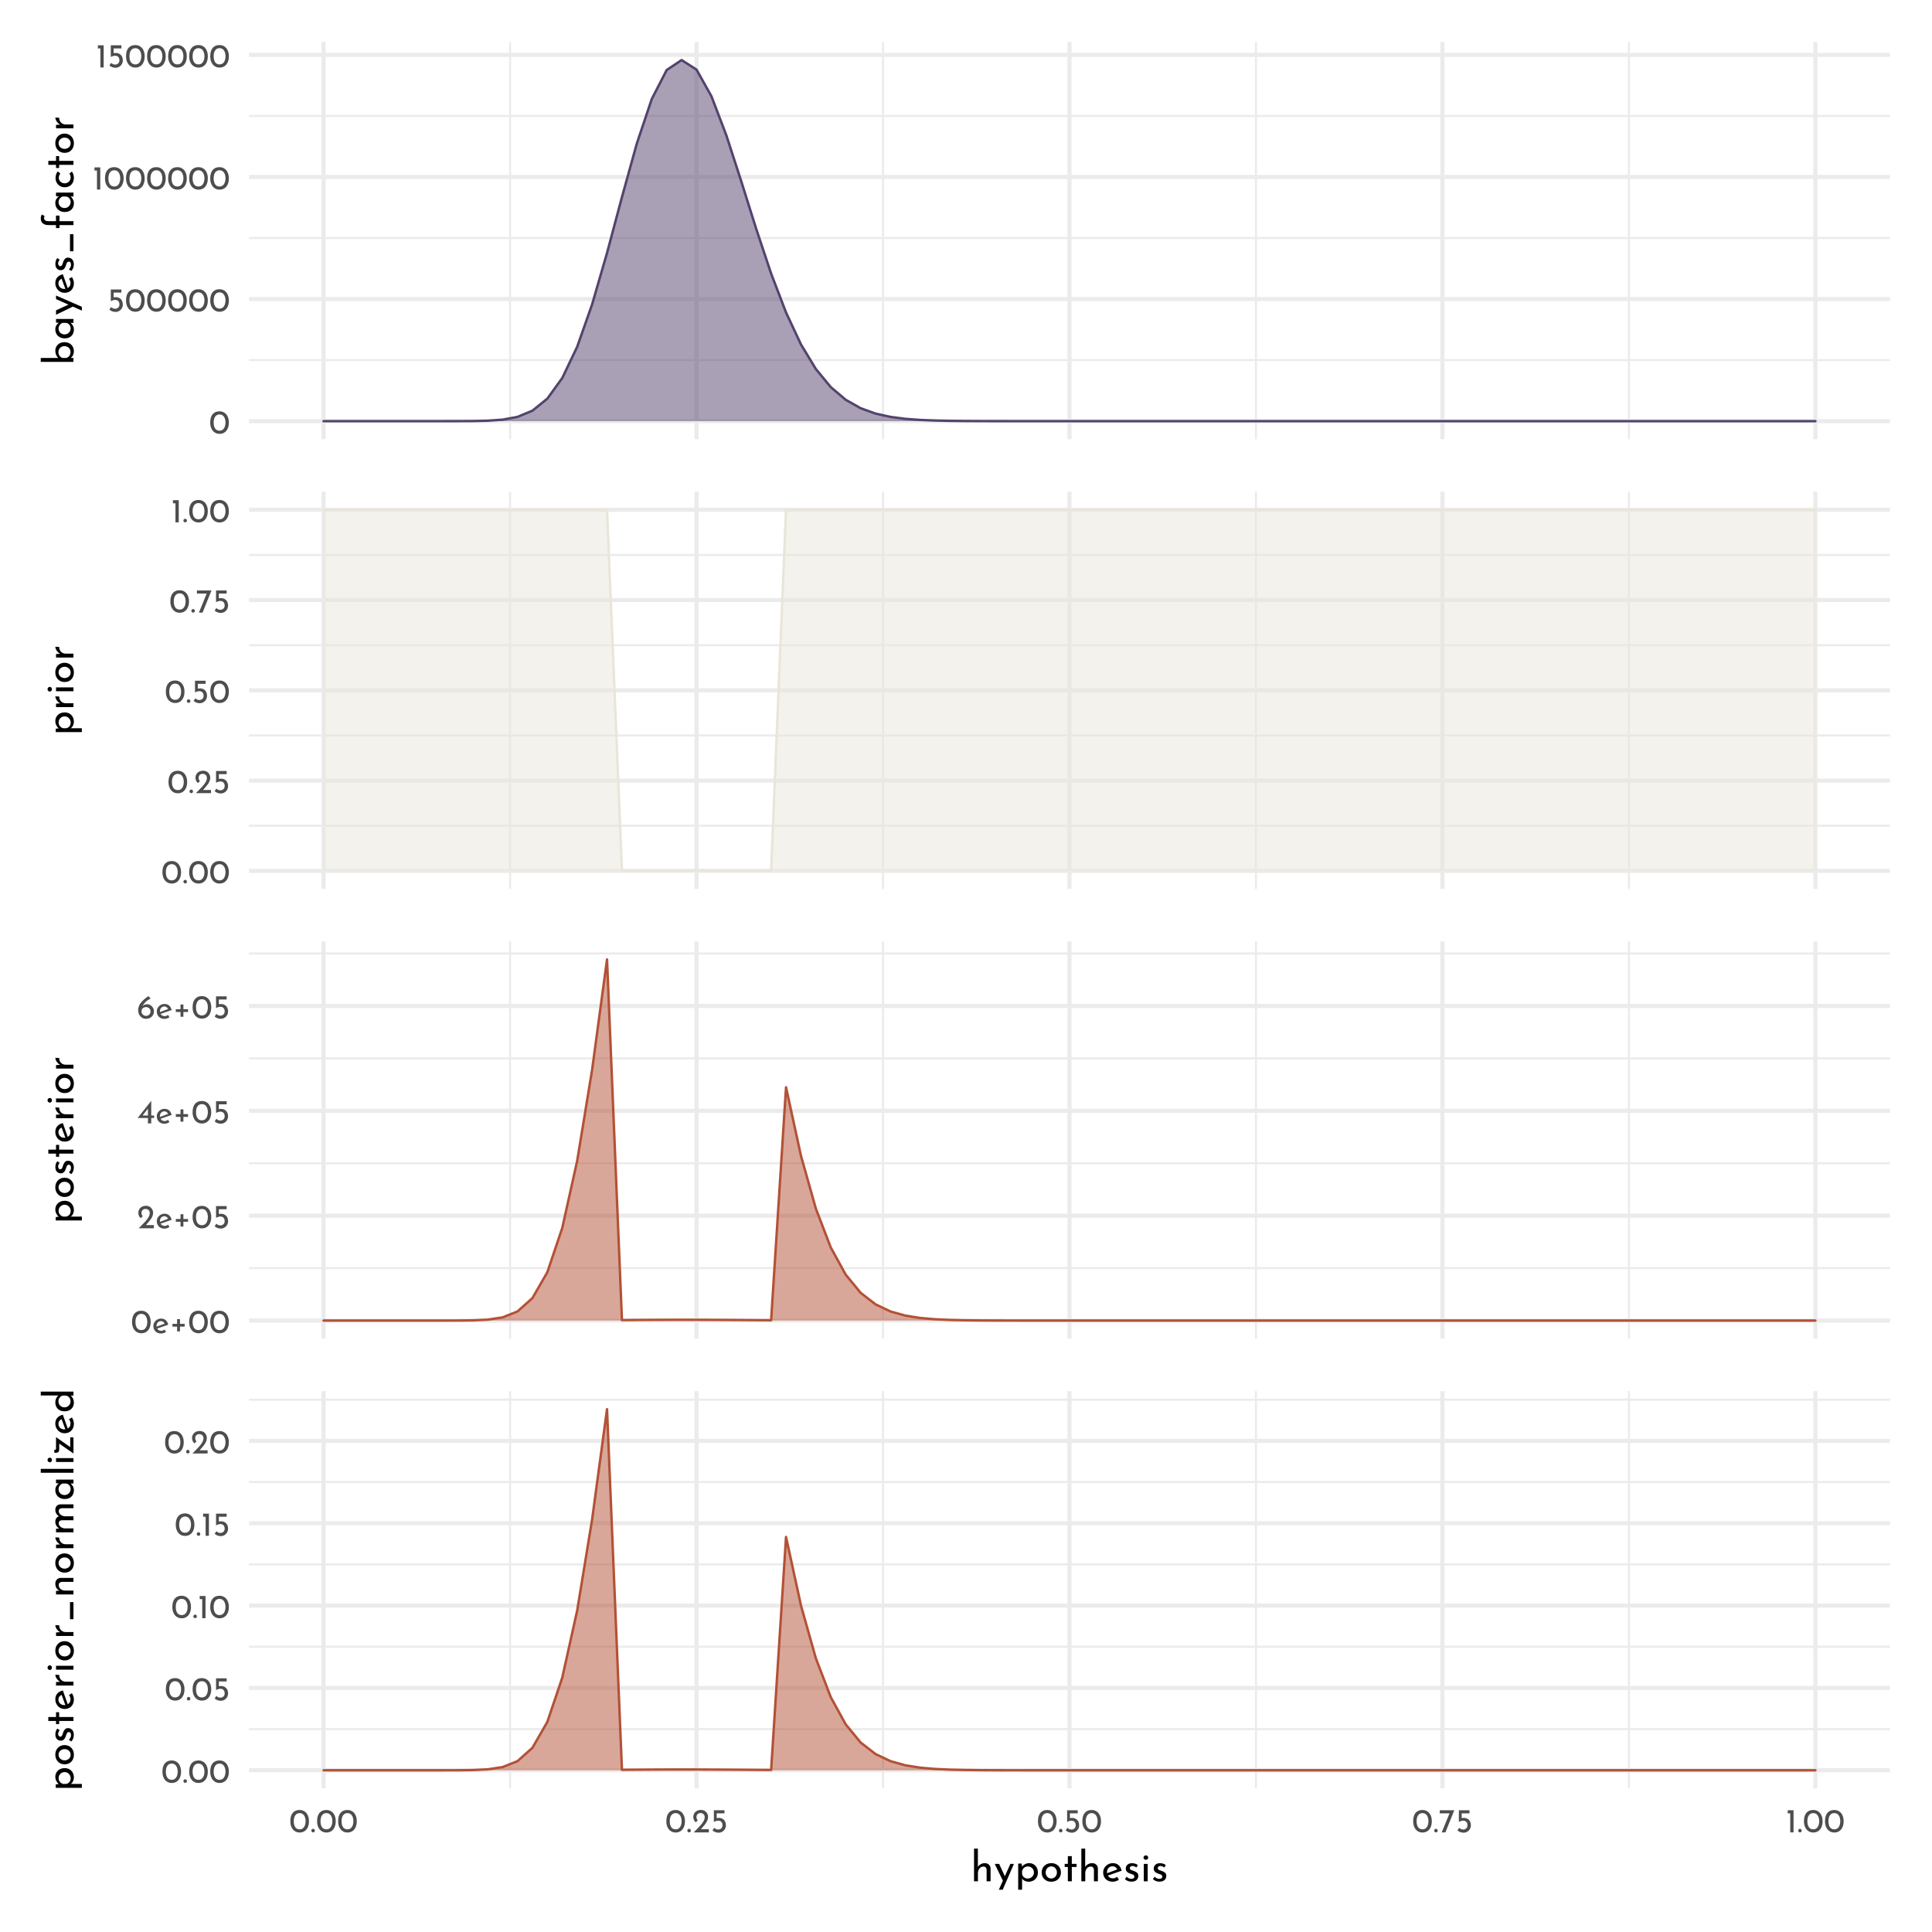 <?xml version="1.0" encoding="UTF-8"?>
<svg xmlns="http://www.w3.org/2000/svg" xmlns:xlink="http://www.w3.org/1999/xlink" width="504pt" height="504pt" viewBox="0 0 504 504" version="1.1">
<defs>
<g>
<symbol overflow="visible" id="glyph0-0">
<path style="stroke:none;" d=""/>
</symbol>
<symbol overflow="visible" id="glyph0-1">
<path style="stroke:none;" d="M 2.75 0.031 C 2.27 0.031 1.848 -0.086 1.484 -0.328 C 1.117 -0.566 0.832 -0.906 0.625 -1.344 C 0.414 -1.789 0.312 -2.316 0.312 -2.922 C 0.312 -3.879 0.523 -4.609 0.953 -5.109 C 1.391 -5.609 1.988 -5.852 2.75 -5.844 C 3.219 -5.844 3.633 -5.723 4 -5.484 C 4.375 -5.254 4.66 -4.914 4.859 -4.469 C 5.066 -4.031 5.172 -3.516 5.172 -2.922 C 5.172 -2.305 5.066 -1.773 4.859 -1.328 C 4.66 -0.891 4.375 -0.551 4 -0.312 C 3.633 -0.082 3.219 0.031 2.75 0.031 Z M 2.734 -0.797 C 3.234 -0.797 3.613 -0.988 3.875 -1.375 C 4.145 -1.758 4.285 -2.281 4.297 -2.938 C 4.285 -3.57 4.145 -4.078 3.875 -4.453 C 3.613 -4.836 3.234 -5.031 2.734 -5.031 C 2.242 -5.031 1.863 -4.836 1.594 -4.453 C 1.332 -4.078 1.203 -3.566 1.203 -2.922 C 1.203 -2.266 1.332 -1.742 1.594 -1.359 C 1.863 -0.984 2.242 -0.797 2.734 -0.797 Z M 2.734 -0.797 "/>
</symbol>
<symbol overflow="visible" id="glyph0-2">
<path style="stroke:none;" d="M 2.266 -3.781 C 2.641 -3.781 2.961 -3.691 3.234 -3.516 C 3.516 -3.348 3.723 -3.125 3.859 -2.844 C 4.004 -2.562 4.078 -2.242 4.078 -1.891 C 4.078 -1.523 3.992 -1.191 3.828 -0.891 C 3.66 -0.598 3.43 -0.363 3.141 -0.188 C 2.848 -0.008 2.52 0.078 2.156 0.078 C 1.852 0.078 1.555 0.02 1.266 -0.094 C 0.984 -0.207 0.754 -0.352 0.578 -0.531 L 1.031 -1.203 C 1.145 -1.066 1.297 -0.957 1.484 -0.875 C 1.68 -0.789 1.879 -0.75 2.078 -0.75 C 2.398 -0.75 2.664 -0.852 2.875 -1.062 C 3.082 -1.27 3.188 -1.535 3.188 -1.859 C 3.188 -2.223 3.086 -2.516 2.891 -2.734 C 2.703 -2.953 2.426 -3.062 2.062 -3.062 C 1.863 -3.062 1.676 -3.031 1.5 -2.969 C 1.32 -2.914 1.133 -2.836 0.938 -2.734 L 0.938 -5.781 L 3.703 -5.781 L 3.703 -4.969 L 1.672 -4.969 L 1.672 -3.719 C 1.859 -3.758 2.055 -3.781 2.266 -3.781 Z M 2.266 -3.781 "/>
</symbol>
<symbol overflow="visible" id="glyph0-3">
<path style="stroke:none;" d="M 1.984 -5.781 L 1.984 0 L 1.125 0 L 1.125 -4.969 L 0.469 -4.969 L 0.469 -5.781 Z M 1.984 -5.781 "/>
</symbol>
<symbol overflow="visible" id="glyph0-4">
<path style="stroke:none;" d="M 0.297 -0.469 C 0.297 -0.594 0.344 -0.703 0.438 -0.797 C 0.531 -0.891 0.641 -0.938 0.766 -0.938 C 0.879 -0.938 0.984 -0.891 1.078 -0.797 C 1.172 -0.703 1.219 -0.594 1.219 -0.469 C 1.219 -0.332 1.172 -0.219 1.078 -0.125 C 0.984 -0.039 0.879 0 0.766 0 C 0.641 0 0.531 -0.039 0.438 -0.125 C 0.344 -0.219 0.297 -0.332 0.297 -0.469 Z M 0.297 -0.469 "/>
</symbol>
<symbol overflow="visible" id="glyph0-5">
<path style="stroke:none;" d="M 4.422 -0.828 L 4.422 0 L 0.469 0 L 0.766 -0.297 C 1.359 -0.891 1.82 -1.367 2.156 -1.734 C 2.5 -2.109 2.781 -2.484 3 -2.859 C 3.227 -3.242 3.344 -3.602 3.344 -3.938 C 3.344 -4.301 3.234 -4.578 3.016 -4.766 C 2.805 -4.953 2.551 -5.047 2.25 -5.047 C 2.008 -5.047 1.805 -4.992 1.641 -4.891 C 1.484 -4.785 1.367 -4.656 1.297 -4.5 C 1.223 -4.352 1.188 -4.207 1.188 -4.062 C 1.188 -3.688 1.301 -3.375 1.531 -3.125 L 1.016 -2.656 C 0.816 -2.77 0.656 -2.969 0.531 -3.25 C 0.414 -3.531 0.359 -3.789 0.359 -4.031 C 0.359 -4.352 0.438 -4.656 0.594 -4.938 C 0.758 -5.219 0.992 -5.441 1.297 -5.609 C 1.609 -5.773 1.973 -5.859 2.391 -5.859 C 2.742 -5.859 3.062 -5.773 3.344 -5.609 C 3.625 -5.441 3.836 -5.219 3.984 -4.938 C 4.141 -4.656 4.219 -4.348 4.219 -4.016 C 4.219 -3.68 4.141 -3.344 3.984 -3 C 3.828 -2.664 3.629 -2.352 3.391 -2.062 C 3.16 -1.77 2.852 -1.406 2.469 -0.969 L 2.344 -0.828 Z M 4.422 -0.828 "/>
</symbol>
<symbol overflow="visible" id="glyph0-6">
<path style="stroke:none;" d="M 4.062 -5.781 L 1.734 0 L 0.781 0 L 2.812 -4.969 L 0.266 -4.969 L 0.266 -5.781 Z M 4.062 -5.781 "/>
</symbol>
<symbol overflow="visible" id="glyph0-7">
<path style="stroke:none;" d="M 2.422 -0.609 C 2.723 -0.609 3.02 -0.719 3.312 -0.938 L 3.688 -0.328 C 3.488 -0.191 3.273 -0.086 3.047 -0.016 C 2.828 0.055 2.613 0.094 2.406 0.094 C 2 0.094 1.645 0.008 1.344 -0.156 C 1.039 -0.32 0.805 -0.551 0.641 -0.844 C 0.473 -1.145 0.391 -1.477 0.391 -1.844 C 0.391 -2.207 0.477 -2.535 0.656 -2.828 C 0.844 -3.117 1.086 -3.352 1.391 -3.531 C 1.703 -3.707 2.047 -3.797 2.422 -3.797 C 2.891 -3.797 3.285 -3.656 3.609 -3.375 C 3.93 -3.094 4.148 -2.703 4.266 -2.203 L 1.375 -1.203 C 1.488 -1.016 1.633 -0.867 1.812 -0.766 C 1.988 -0.66 2.191 -0.609 2.422 -0.609 Z M 2.359 -3.141 C 2.023 -3.141 1.75 -3.02 1.531 -2.781 C 1.312 -2.551 1.203 -2.254 1.203 -1.891 C 1.203 -1.805 1.207 -1.738 1.219 -1.688 L 3.328 -2.469 C 3.242 -2.664 3.117 -2.828 2.953 -2.953 C 2.797 -3.078 2.598 -3.141 2.359 -3.141 Z M 2.359 -3.141 "/>
</symbol>
<symbol overflow="visible" id="glyph0-8">
<path style="stroke:none;" d="M 2.75 -3.656 L 2.75 -2.422 L 3.969 -2.422 L 3.969 -1.703 L 2.75 -1.703 L 2.75 -0.453 L 2 -0.453 L 2 -1.703 L 0.781 -1.703 L 0.781 -2.422 L 2 -2.422 L 2 -3.656 Z M 2.75 -3.656 "/>
</symbol>
<symbol overflow="visible" id="glyph0-9">
<path style="stroke:none;" d="M 4.406 -2.062 L 4.406 -1.406 L 3.656 -1.406 L 3.656 0 L 2.797 0 L 2.797 -1.406 L 0.109 -1.406 L 3.641 -5.859 L 3.656 -5.859 L 3.656 -2.062 Z M 2.797 -2.062 L 2.797 -3.859 L 1.406 -2.062 Z M 2.797 -2.062 "/>
</symbol>
<symbol overflow="visible" id="glyph0-10">
<path style="stroke:none;" d="M 2.688 -3.719 C 2.988 -3.719 3.27 -3.633 3.531 -3.469 C 3.801 -3.312 4.02 -3.094 4.188 -2.812 C 4.352 -2.531 4.438 -2.211 4.438 -1.859 C 4.438 -1.484 4.344 -1.145 4.156 -0.844 C 3.969 -0.551 3.719 -0.32 3.406 -0.156 C 3.094 0 2.758 0.078 2.406 0.078 C 2.02 0.078 1.664 -0.016 1.344 -0.203 C 1.031 -0.398 0.781 -0.672 0.594 -1.016 C 0.414 -1.359 0.328 -1.758 0.328 -2.219 C 0.328 -2.914 0.578 -3.566 1.078 -4.172 C 1.578 -4.773 2.219 -5.332 3 -5.844 L 3.578 -5.219 C 3.047 -4.957 2.602 -4.656 2.25 -4.312 C 1.906 -3.969 1.648 -3.613 1.484 -3.25 C 1.785 -3.562 2.188 -3.719 2.688 -3.719 Z M 2.375 -0.688 C 2.707 -0.688 2.984 -0.797 3.203 -1.016 C 3.43 -1.234 3.547 -1.516 3.547 -1.859 C 3.547 -2.191 3.43 -2.461 3.203 -2.672 C 2.984 -2.879 2.707 -2.984 2.375 -2.984 C 2.164 -2.984 1.969 -2.938 1.781 -2.844 C 1.602 -2.758 1.461 -2.641 1.359 -2.484 C 1.254 -2.328 1.203 -2.16 1.203 -1.984 L 1.203 -1.828 C 1.203 -1.617 1.254 -1.426 1.359 -1.25 C 1.461 -1.082 1.602 -0.945 1.781 -0.844 C 1.969 -0.738 2.164 -0.688 2.375 -0.688 Z M 2.375 -0.688 "/>
</symbol>
<symbol overflow="visible" id="glyph1-0">
<path style="stroke:none;" d=""/>
</symbol>
<symbol overflow="visible" id="glyph1-1">
<path style="stroke:none;" d="M -4.734 -3.812 C -4.734 -4.219 -4.633 -4.586 -4.438 -4.922 C -4.238 -5.266 -3.957 -5.535 -3.594 -5.734 C -3.238 -5.93 -2.828 -6.031 -2.359 -6.031 C -1.859 -6.031 -1.422 -5.926 -1.047 -5.719 C -0.672 -5.508 -0.383 -5.223 -0.188 -4.859 C 0.008 -4.492 0.109 -4.098 0.109 -3.672 C 0.109 -3.297 0.035 -2.957 -0.109 -2.656 C -0.254 -2.352 -0.453 -2.102 -0.703 -1.906 L 0 -1.906 L 0 -0.891 L -8.531 -0.891 L -8.531 -1.906 L -3.953 -1.906 C -4.191 -2.102 -4.379 -2.367 -4.516 -2.703 C -4.66 -3.035 -4.734 -3.406 -4.734 -3.812 Z M -0.766 -3.453 C -0.766 -3.898 -0.914 -4.27 -1.219 -4.562 C -1.52 -4.852 -1.898 -5 -2.359 -5 C -2.648 -5 -2.914 -4.93 -3.156 -4.797 C -3.395 -4.66 -3.582 -4.473 -3.719 -4.234 C -3.852 -4.004 -3.922 -3.742 -3.922 -3.453 C -3.922 -3.078 -3.82 -2.75 -3.625 -2.469 C -3.426 -2.188 -3.16 -2 -2.828 -1.906 L -1.906 -1.906 C -1.57 -2 -1.297 -2.18 -1.078 -2.453 C -0.867 -2.734 -0.766 -3.066 -0.766 -3.453 Z M -0.766 -3.453 "/>
</symbol>
<symbol overflow="visible" id="glyph1-2">
<path style="stroke:none;" d="M -4.547 -5.562 L 0 -5.562 L 0 -4.547 L -0.75 -4.547 C -0.531 -4.379 -0.332 -4.141 -0.156 -3.828 C 0.02 -3.523 0.109 -3.18 0.109 -2.797 C 0.109 -2.359 0.016 -1.961 -0.172 -1.609 C -0.359 -1.266 -0.629 -0.992 -0.984 -0.797 C -1.348 -0.598 -1.781 -0.5 -2.281 -0.5 C -2.781 -0.5 -3.211 -0.602 -3.578 -0.812 C -3.953 -1.02 -4.238 -1.301 -4.438 -1.656 C -4.633 -2.008 -4.734 -2.406 -4.734 -2.844 C -4.734 -3.227 -4.648 -3.562 -4.484 -3.844 C -4.316 -4.133 -4.098 -4.367 -3.828 -4.547 L -4.547 -4.625 Z M -0.734 -3.062 C -0.734 -3.438 -0.836 -3.758 -1.047 -4.031 C -1.254 -4.301 -1.539 -4.473 -1.906 -4.547 L -2.812 -4.547 C -3.125 -4.453 -3.379 -4.266 -3.578 -3.984 C -3.785 -3.711 -3.891 -3.395 -3.891 -3.031 C -3.891 -2.758 -3.82 -2.508 -3.688 -2.281 C -3.562 -2.051 -3.379 -1.867 -3.141 -1.734 C -2.898 -1.598 -2.629 -1.531 -2.328 -1.531 C -2.035 -1.531 -1.77 -1.598 -1.531 -1.734 C -1.289 -1.879 -1.098 -2.066 -0.953 -2.297 C -0.805 -2.535 -0.734 -2.789 -0.734 -3.062 Z M -0.734 -3.062 "/>
</symbol>
<symbol overflow="visible" id="glyph1-3">
<path style="stroke:none;" d="M -4.547 -5.219 L 2.188 -2.281 L 2.188 -1.281 L -0.156 -2.328 L -4.547 -0.203 L -4.547 -1.359 L -1.312 -2.844 L -4.547 -4.281 Z M -4.547 -5.219 "/>
</symbol>
<symbol overflow="visible" id="glyph1-4">
<path style="stroke:none;" d="M -0.766 -3.031 C -0.766 -3.406 -0.898 -3.773 -1.172 -4.141 L -0.406 -4.609 C -0.25 -4.367 -0.125 -4.109 -0.031 -3.828 C 0.062 -3.547 0.109 -3.27 0.109 -3 C 0.109 -2.5 0.004 -2.055 -0.203 -1.672 C -0.41 -1.297 -0.695 -1.004 -1.062 -0.797 C -1.426 -0.598 -1.844 -0.5 -2.312 -0.5 C -2.758 -0.5 -3.164 -0.609 -3.531 -0.828 C -3.906 -1.055 -4.195 -1.363 -4.406 -1.75 C -4.625 -2.133 -4.734 -2.562 -4.734 -3.031 C -4.734 -3.625 -4.562 -4.117 -4.219 -4.516 C -3.875 -4.91 -3.391 -5.18 -2.766 -5.328 L -1.5 -1.734 C -1.27 -1.859 -1.086 -2.031 -0.953 -2.25 C -0.828 -2.477 -0.766 -2.738 -0.766 -3.031 Z M -3.922 -2.953 C -3.922 -2.535 -3.773 -2.188 -3.484 -1.906 C -3.191 -1.633 -2.816 -1.5 -2.359 -1.5 C -2.254 -1.5 -2.172 -1.504 -2.109 -1.516 L -3.094 -4.172 C -3.344 -4.055 -3.539 -3.898 -3.688 -3.703 C -3.844 -3.504 -3.922 -3.254 -3.922 -2.953 Z M -3.922 -2.953 "/>
</symbol>
<symbol overflow="visible" id="glyph1-5">
<path style="stroke:none;" d="M 0.094 -2.172 C 0.094 -1.836 0.035 -1.52 -0.078 -1.219 C -0.191 -0.914 -0.363 -0.664 -0.594 -0.469 L -1.188 -0.906 C -1.008 -1.094 -0.875 -1.285 -0.781 -1.484 C -0.688 -1.691 -0.641 -1.895 -0.641 -2.094 C -0.641 -2.332 -0.688 -2.531 -0.781 -2.688 C -0.875 -2.844 -1.02 -2.922 -1.219 -2.922 C -1.375 -2.922 -1.5 -2.867 -1.594 -2.766 C -1.688 -2.672 -1.754 -2.562 -1.797 -2.438 C -1.848 -2.32 -1.914 -2.125 -2 -1.844 C -2.25 -1.062 -2.691 -0.672 -3.328 -0.672 C -3.711 -0.672 -4.039 -0.812 -4.312 -1.094 C -4.582 -1.375 -4.719 -1.77 -4.719 -2.281 C -4.719 -2.602 -4.676 -2.891 -4.594 -3.141 C -4.52 -3.391 -4.395 -3.617 -4.219 -3.828 L -3.594 -3.422 C -3.707 -3.305 -3.801 -3.156 -3.875 -2.969 C -3.957 -2.789 -4 -2.625 -4 -2.469 C -4 -2.258 -3.945 -2.082 -3.844 -1.938 C -3.75 -1.789 -3.617 -1.719 -3.453 -1.719 C -3.316 -1.719 -3.203 -1.766 -3.109 -1.859 C -3.016 -1.953 -2.945 -2.051 -2.906 -2.156 C -2.863 -2.258 -2.797 -2.461 -2.703 -2.766 C -2.578 -3.141 -2.414 -3.43 -2.219 -3.641 C -2.02 -3.848 -1.754 -3.953 -1.422 -3.953 C -0.984 -3.953 -0.617 -3.797 -0.328 -3.484 C -0.047 -3.18 0.094 -2.742 0.094 -2.172 Z M 0.094 -2.172 "/>
</symbol>
<symbol overflow="visible" id="glyph1-6">
<path style="stroke:none;" d="M -0.906 -5.578 L 0 -5.578 L 0 -1.125 L -0.906 -1.125 Z M -0.906 -5.578 "/>
</symbol>
<symbol overflow="visible" id="glyph1-7">
<path style="stroke:none;" d="M -3.641 -1.266 L -3.641 -0.484 L -4.562 -0.484 L -4.562 -1.266 L -6.484 -1.266 C -7.141 -1.266 -7.645 -1.414 -8 -1.719 C -8.352 -2.02 -8.531 -2.457 -8.531 -3.031 C -8.531 -3.195 -8.504 -3.367 -8.453 -3.547 C -8.398 -3.734 -8.332 -3.895 -8.25 -4.031 L -7.5 -3.594 C -7.613 -3.488 -7.672 -3.336 -7.672 -3.141 C -7.672 -2.859 -7.578 -2.645 -7.391 -2.5 C -7.203 -2.352 -6.895 -2.281 -6.469 -2.281 L -4.562 -2.281 L -4.562 -3.734 L -3.641 -3.734 L -3.641 -2.281 L 0 -2.281 L 0 -1.266 Z M -3.641 -1.266 "/>
</symbol>
<symbol overflow="visible" id="glyph1-8">
<path style="stroke:none;" d="M -0.422 -4.594 C -0.254 -4.383 -0.125 -4.141 -0.031 -3.859 C 0.062 -3.578 0.109 -3.285 0.109 -2.984 C 0.109 -2.492 0.008 -2.062 -0.188 -1.688 C -0.383 -1.312 -0.664 -1.02 -1.031 -0.812 C -1.395 -0.602 -1.812 -0.5 -2.281 -0.5 C -2.75 -0.5 -3.164 -0.609 -3.531 -0.828 C -3.895 -1.047 -4.176 -1.336 -4.375 -1.703 C -4.57 -2.066 -4.672 -2.461 -4.672 -2.891 C -4.672 -3.586 -4.484 -4.164 -4.109 -4.625 L -3.438 -4.109 C -3.539 -3.961 -3.629 -3.789 -3.703 -3.594 C -3.785 -3.406 -3.828 -3.203 -3.828 -2.984 C -3.828 -2.711 -3.758 -2.461 -3.625 -2.234 C -3.488 -2.016 -3.301 -1.836 -3.062 -1.703 C -2.832 -1.578 -2.57 -1.516 -2.281 -1.516 C -2 -1.516 -1.738 -1.582 -1.5 -1.719 C -1.27 -1.852 -1.082 -2.035 -0.938 -2.266 C -0.801 -2.504 -0.734 -2.773 -0.734 -3.078 C -0.734 -3.453 -0.844 -3.781 -1.062 -4.062 Z M -0.422 -4.594 "/>
</symbol>
<symbol overflow="visible" id="glyph1-9">
<path style="stroke:none;" d="M -6.562 -2.359 L -4.547 -2.359 L -4.547 -3.609 L -3.734 -3.609 L -3.734 -2.359 L 0 -2.359 L 0 -1.328 L -3.734 -1.328 L -3.734 -0.5 L -4.547 -0.5 L -4.547 -1.328 L -6.562 -1.328 Z M -6.562 -2.359 "/>
</symbol>
<symbol overflow="visible" id="glyph1-10">
<path style="stroke:none;" d="M -2.328 -0.5 C -2.766 -0.5 -3.172 -0.602 -3.547 -0.812 C -3.922 -1.031 -4.211 -1.332 -4.422 -1.719 C -4.629 -2.102 -4.734 -2.539 -4.734 -3.031 C -4.734 -3.508 -4.629 -3.938 -4.422 -4.312 C -4.211 -4.695 -3.922 -4.992 -3.547 -5.203 C -3.18 -5.41 -2.773 -5.516 -2.328 -5.516 C -1.867 -5.516 -1.453 -5.41 -1.078 -5.203 C -0.711 -4.992 -0.422 -4.695 -0.203 -4.312 C 0.004 -3.926 0.109 -3.488 0.109 -3 C 0.109 -2.52 0.008 -2.086 -0.188 -1.703 C -0.395 -1.328 -0.68 -1.031 -1.047 -0.812 C -1.41 -0.602 -1.836 -0.5 -2.328 -0.5 Z M -2.312 -1.531 C -2.02 -1.531 -1.754 -1.594 -1.516 -1.719 C -1.273 -1.844 -1.082 -2.016 -0.938 -2.234 C -0.801 -2.461 -0.734 -2.711 -0.734 -2.984 C -0.734 -3.41 -0.883 -3.766 -1.188 -4.047 C -1.488 -4.328 -1.863 -4.469 -2.312 -4.469 C -2.758 -4.469 -3.133 -4.328 -3.438 -4.047 C -3.738 -3.766 -3.891 -3.41 -3.891 -2.984 C -3.891 -2.711 -3.816 -2.461 -3.672 -2.234 C -3.535 -2.016 -3.344 -1.844 -3.094 -1.719 C -2.852 -1.594 -2.594 -1.531 -2.312 -1.531 Z M -2.312 -1.531 "/>
</symbol>
<symbol overflow="visible" id="glyph1-11">
<path style="stroke:none;" d="M -3.469 -1.875 C -3.719 -2 -3.938 -2.164 -4.125 -2.375 C -4.32 -2.594 -4.473 -2.82 -4.578 -3.062 C -4.68 -3.312 -4.734 -3.523 -4.734 -3.703 L -3.719 -3.656 C -3.727 -3.332 -3.66 -3.035 -3.516 -2.766 C -3.367 -2.492 -3.164 -2.281 -2.906 -2.125 C -2.645 -1.977 -2.367 -1.906 -2.078 -1.906 L 0 -1.906 L 0 -0.891 L -4.547 -0.891 L -4.547 -1.797 Z M -3.469 -1.875 "/>
</symbol>
<symbol overflow="visible" id="glyph1-12">
<path style="stroke:none;" d="M -4.734 -3.766 C -4.734 -4.191 -4.629 -4.578 -4.422 -4.922 C -4.223 -5.266 -3.938 -5.535 -3.562 -5.734 C -3.195 -5.93 -2.77 -6.031 -2.281 -6.031 C -1.812 -6.031 -1.395 -5.926 -1.031 -5.719 C -0.664 -5.508 -0.383 -5.219 -0.188 -4.844 C 0.008 -4.469 0.109 -4.051 0.109 -3.594 C 0.109 -3.258 0.039 -2.941 -0.094 -2.641 C -0.238 -2.336 -0.438 -2.094 -0.688 -1.906 L 2.188 -1.906 L 2.188 -0.891 L -4.625 -0.891 L -4.625 -1.781 L -3.859 -1.875 C -4.117 -2.102 -4.328 -2.379 -4.484 -2.703 C -4.648 -3.035 -4.734 -3.391 -4.734 -3.766 Z M -0.719 -3.391 C -0.719 -3.672 -0.785 -3.93 -0.922 -4.172 C -1.055 -4.422 -1.242 -4.617 -1.484 -4.766 C -1.723 -4.922 -1.988 -5 -2.281 -5 C -2.582 -5 -2.852 -4.93 -3.094 -4.797 C -3.332 -4.66 -3.52 -4.473 -3.656 -4.234 C -3.801 -4.004 -3.875 -3.742 -3.875 -3.453 C -3.875 -3.066 -3.766 -2.734 -3.547 -2.453 C -3.328 -2.18 -3.035 -2 -2.672 -1.906 L -1.906 -1.906 C -1.562 -1.969 -1.273 -2.133 -1.047 -2.406 C -0.828 -2.688 -0.719 -3.016 -0.719 -3.391 Z M -0.719 -3.391 "/>
</symbol>
<symbol overflow="visible" id="glyph1-13">
<path style="stroke:none;" d="M -4.547 -1.906 L 0 -1.906 L 0 -0.891 L -4.547 -0.891 Z M -6.188 -0.812 C -6.344 -0.812 -6.477 -0.875 -6.594 -1 C -6.707 -1.125 -6.766 -1.266 -6.766 -1.422 C -6.766 -1.586 -6.707 -1.727 -6.594 -1.844 C -6.477 -1.969 -6.344 -2.031 -6.188 -2.031 C -6.02 -2.031 -5.879 -1.969 -5.766 -1.844 C -5.66 -1.727 -5.609 -1.586 -5.609 -1.422 C -5.609 -1.266 -5.66 -1.125 -5.766 -1 C -5.879 -0.875 -6.02 -0.812 -6.188 -0.812 Z M -6.188 -0.812 "/>
</symbol>
<symbol overflow="visible" id="glyph1-14">
<path style="stroke:none;" d="M -4.734 -3.719 C -4.734 -4.145 -4.602 -4.492 -4.344 -4.766 C -4.094 -5.047 -3.766 -5.191 -3.359 -5.203 L 0 -5.203 L 0 -4.172 L -3.016 -4.172 C -3.273 -4.148 -3.477 -4.07 -3.625 -3.938 C -3.77 -3.801 -3.844 -3.594 -3.844 -3.312 C -3.844 -2.906 -3.68 -2.566 -3.359 -2.297 C -3.035 -2.035 -2.629 -1.906 -2.141 -1.906 L 0 -1.906 L 0 -0.891 L -4.547 -0.891 L -4.547 -1.812 L -3.672 -1.875 C -4.004 -2.039 -4.266 -2.285 -4.453 -2.609 C -4.641 -2.93 -4.734 -3.301 -4.734 -3.719 Z M -4.734 -3.719 "/>
</symbol>
<symbol overflow="visible" id="glyph1-15">
<path style="stroke:none;" d="M -4.734 -6.734 C -4.734 -7.172 -4.609 -7.52 -4.359 -7.781 C -4.117 -8.039 -3.789 -8.176 -3.375 -8.188 L 0 -8.188 L 0 -7.172 L -3 -7.172 C -3.539 -7.148 -3.82 -6.91 -3.844 -6.453 C -3.844 -6.18 -3.766 -5.941 -3.609 -5.734 C -3.453 -5.523 -3.242 -5.363 -2.984 -5.25 C -2.734 -5.133 -2.461 -5.07 -2.172 -5.062 L 0 -5.062 L 0 -4.031 L -3 -4.031 C -3.539 -4.008 -3.82 -3.758 -3.844 -3.281 C -3.844 -3.02 -3.766 -2.785 -3.609 -2.578 C -3.453 -2.367 -3.242 -2.203 -2.984 -2.078 C -2.723 -1.961 -2.445 -1.906 -2.156 -1.906 L 0 -1.906 L 0 -0.891 L -4.547 -0.891 L -4.547 -1.812 L -3.703 -1.891 C -4.023 -2.066 -4.273 -2.305 -4.453 -2.609 C -4.641 -2.91 -4.734 -3.258 -4.734 -3.656 C -4.734 -4.02 -4.645 -4.328 -4.469 -4.578 C -4.301 -4.828 -4.066 -4.988 -3.766 -5.062 C -4.066 -5.25 -4.301 -5.488 -4.469 -5.781 C -4.645 -6.07 -4.734 -6.391 -4.734 -6.734 Z M -4.734 -6.734 "/>
</symbol>
<symbol overflow="visible" id="glyph1-16">
<path style="stroke:none;" d="M -8.531 -1.906 L 0 -1.906 L 0 -0.891 L -8.531 -0.891 Z M -8.531 -1.906 "/>
</symbol>
<symbol overflow="visible" id="glyph1-17">
<path style="stroke:none;" d="M -0.844 -1.984 L -0.844 -4.516 L 0 -4.516 L 0 -0.312 L -3.719 -2.891 L -3.719 -1.312 C -3.719 -1.07 -3.785 -0.875 -3.922 -0.719 C -4.066 -0.57 -4.273 -0.5 -4.547 -0.5 L -5 -0.5 L -5 -1.281 L -4.844 -1.281 C -4.727 -1.281 -4.648 -1.305 -4.609 -1.359 C -4.566 -1.41 -4.547 -1.508 -4.547 -1.656 L -4.547 -4.562 Z M -0.844 -1.984 "/>
</symbol>
<symbol overflow="visible" id="glyph1-18">
<path style="stroke:none;" d="M -8.531 -5.641 L 0 -5.641 L 0 -4.609 L -0.719 -4.609 C -0.457 -4.391 -0.254 -4.117 -0.109 -3.797 C 0.035 -3.484 0.109 -3.133 0.109 -2.75 C 0.109 -2.32 0.008 -1.938 -0.188 -1.594 C -0.395 -1.25 -0.68 -0.977 -1.047 -0.781 C -1.422 -0.594 -1.852 -0.5 -2.344 -0.5 C -2.832 -0.5 -3.258 -0.598 -3.625 -0.797 C -3.988 -1.004 -4.266 -1.285 -4.453 -1.641 C -4.641 -2.004 -4.734 -2.414 -4.734 -2.875 C -4.734 -3.219 -4.66 -3.547 -4.516 -3.859 C -4.379 -4.18 -4.188 -4.438 -3.938 -4.625 L -8.531 -4.625 Z M -0.766 -3.062 C -0.766 -3.457 -0.867 -3.789 -1.078 -4.062 C -1.297 -4.344 -1.586 -4.523 -1.953 -4.609 L -2.812 -4.609 C -3.133 -4.523 -3.398 -4.336 -3.609 -4.047 C -3.816 -3.766 -3.922 -3.438 -3.922 -3.062 C -3.922 -2.789 -3.852 -2.535 -3.719 -2.297 C -3.582 -2.066 -3.395 -1.879 -3.156 -1.734 C -2.926 -1.598 -2.66 -1.531 -2.359 -1.531 C -2.055 -1.531 -1.785 -1.598 -1.547 -1.734 C -1.305 -1.879 -1.113 -2.066 -0.969 -2.297 C -0.832 -2.535 -0.766 -2.789 -0.766 -3.062 Z M -0.766 -3.062 "/>
</symbol>
<symbol overflow="visible" id="glyph2-0">
<path style="stroke:none;" d=""/>
</symbol>
<symbol overflow="visible" id="glyph2-1">
<path style="stroke:none;" d="M 3.719 -4.734 C 4.145 -4.734 4.492 -4.602 4.766 -4.344 C 5.047 -4.094 5.191 -3.766 5.203 -3.359 L 5.203 0 L 4.172 0 L 4.172 -3.016 C 4.148 -3.273 4.07 -3.477 3.938 -3.625 C 3.801 -3.77 3.594 -3.844 3.312 -3.844 C 3.051 -3.844 2.812 -3.77 2.594 -3.625 C 2.383 -3.477 2.219 -3.273 2.094 -3.016 C 1.969 -2.754 1.906 -2.461 1.906 -2.141 L 1.906 0 L 0.891 0 L 0.891 -8.531 L 1.891 -8.531 L 1.891 -3.734 C 2.055 -4.035 2.301 -4.273 2.625 -4.453 C 2.945 -4.641 3.312 -4.734 3.719 -4.734 Z M 3.719 -4.734 "/>
</symbol>
<symbol overflow="visible" id="glyph2-2">
<path style="stroke:none;" d="M 5.219 -4.547 L 2.281 2.188 L 1.281 2.188 L 2.328 -0.156 L 0.203 -4.547 L 1.359 -4.547 L 2.844 -1.312 L 4.281 -4.547 Z M 5.219 -4.547 "/>
</symbol>
<symbol overflow="visible" id="glyph2-3">
<path style="stroke:none;" d="M 3.766 -4.734 C 4.191 -4.734 4.578 -4.629 4.922 -4.422 C 5.266 -4.223 5.535 -3.938 5.734 -3.562 C 5.93 -3.195 6.031 -2.77 6.031 -2.281 C 6.031 -1.812 5.926 -1.395 5.719 -1.031 C 5.508 -0.664 5.219 -0.383 4.844 -0.188 C 4.469 0.008 4.051 0.109 3.594 0.109 C 3.258 0.109 2.941 0.039 2.641 -0.094 C 2.336 -0.238 2.094 -0.438 1.906 -0.688 L 1.906 2.188 L 0.891 2.188 L 0.891 -4.625 L 1.781 -4.625 L 1.875 -3.859 C 2.102 -4.117 2.379 -4.328 2.703 -4.484 C 3.035 -4.648 3.391 -4.734 3.766 -4.734 Z M 3.391 -0.719 C 3.672 -0.719 3.93 -0.785 4.172 -0.922 C 4.422 -1.055 4.617 -1.242 4.766 -1.484 C 4.922 -1.723 5 -1.988 5 -2.281 C 5 -2.582 4.93 -2.852 4.797 -3.094 C 4.66 -3.332 4.473 -3.52 4.234 -3.656 C 4.004 -3.801 3.742 -3.875 3.453 -3.875 C 3.066 -3.875 2.734 -3.766 2.453 -3.547 C 2.18 -3.328 2 -3.035 1.906 -2.672 L 1.906 -1.906 C 1.969 -1.562 2.133 -1.273 2.406 -1.047 C 2.688 -0.828 3.016 -0.719 3.391 -0.719 Z M 3.391 -0.719 "/>
</symbol>
<symbol overflow="visible" id="glyph2-4">
<path style="stroke:none;" d="M 0.5 -2.328 C 0.5 -2.766 0.602 -3.172 0.812 -3.547 C 1.031 -3.922 1.332 -4.211 1.719 -4.422 C 2.102 -4.629 2.539 -4.734 3.031 -4.734 C 3.508 -4.734 3.938 -4.629 4.312 -4.422 C 4.695 -4.211 4.992 -3.922 5.203 -3.547 C 5.41 -3.18 5.516 -2.773 5.516 -2.328 C 5.516 -1.867 5.41 -1.453 5.203 -1.078 C 4.992 -0.711 4.695 -0.422 4.312 -0.203 C 3.926 0.004 3.488 0.109 3 0.109 C 2.52 0.109 2.086 0.008 1.703 -0.188 C 1.328 -0.395 1.031 -0.68 0.812 -1.047 C 0.602 -1.41 0.5 -1.836 0.5 -2.328 Z M 1.531 -2.312 C 1.531 -2.02 1.594 -1.754 1.719 -1.516 C 1.844 -1.273 2.016 -1.082 2.234 -0.938 C 2.461 -0.801 2.711 -0.734 2.984 -0.734 C 3.41 -0.734 3.766 -0.883 4.047 -1.188 C 4.328 -1.488 4.469 -1.863 4.469 -2.312 C 4.469 -2.758 4.328 -3.133 4.047 -3.438 C 3.766 -3.738 3.41 -3.891 2.984 -3.891 C 2.711 -3.891 2.461 -3.816 2.234 -3.672 C 2.016 -3.535 1.844 -3.344 1.719 -3.094 C 1.594 -2.852 1.531 -2.594 1.531 -2.312 Z M 1.531 -2.312 "/>
</symbol>
<symbol overflow="visible" id="glyph2-5">
<path style="stroke:none;" d="M 2.359 -6.562 L 2.359 -4.547 L 3.609 -4.547 L 3.609 -3.734 L 2.359 -3.734 L 2.359 0 L 1.328 0 L 1.328 -3.734 L 0.5 -3.734 L 0.5 -4.547 L 1.328 -4.547 L 1.328 -6.562 Z M 2.359 -6.562 "/>
</symbol>
<symbol overflow="visible" id="glyph2-6">
<path style="stroke:none;" d="M 3.031 -0.766 C 3.406 -0.766 3.773 -0.898 4.141 -1.172 L 4.609 -0.406 C 4.367 -0.25 4.109 -0.125 3.828 -0.031 C 3.547 0.062 3.27 0.109 3 0.109 C 2.5 0.109 2.055 0.004 1.672 -0.203 C 1.297 -0.41 1.004 -0.695 0.797 -1.062 C 0.598 -1.426 0.5 -1.844 0.5 -2.312 C 0.5 -2.758 0.609 -3.164 0.828 -3.531 C 1.055 -3.906 1.363 -4.195 1.75 -4.406 C 2.133 -4.625 2.562 -4.734 3.031 -4.734 C 3.625 -4.734 4.117 -4.562 4.516 -4.219 C 4.91 -3.875 5.18 -3.391 5.328 -2.766 L 1.734 -1.5 C 1.859 -1.27 2.031 -1.086 2.25 -0.953 C 2.477 -0.828 2.738 -0.766 3.031 -0.766 Z M 2.953 -3.922 C 2.535 -3.922 2.188 -3.773 1.906 -3.484 C 1.633 -3.191 1.5 -2.816 1.5 -2.359 C 1.5 -2.254 1.504 -2.172 1.516 -2.109 L 4.172 -3.094 C 4.055 -3.344 3.898 -3.539 3.703 -3.688 C 3.504 -3.844 3.254 -3.922 2.953 -3.922 Z M 2.953 -3.922 "/>
</symbol>
<symbol overflow="visible" id="glyph2-7">
<path style="stroke:none;" d="M 2.172 0.094 C 1.836 0.094 1.52 0.035 1.219 -0.078 C 0.914 -0.191 0.664 -0.363 0.469 -0.594 L 0.906 -1.188 C 1.094 -1.008 1.285 -0.875 1.484 -0.781 C 1.691 -0.688 1.895 -0.641 2.094 -0.641 C 2.332 -0.641 2.531 -0.688 2.688 -0.781 C 2.844 -0.875 2.922 -1.02 2.922 -1.219 C 2.922 -1.375 2.867 -1.5 2.766 -1.594 C 2.672 -1.688 2.562 -1.754 2.438 -1.797 C 2.32 -1.848 2.125 -1.914 1.844 -2 C 1.062 -2.25 0.672 -2.691 0.672 -3.328 C 0.672 -3.711 0.812 -4.039 1.094 -4.312 C 1.375 -4.582 1.77 -4.719 2.281 -4.719 C 2.602 -4.719 2.891 -4.676 3.141 -4.594 C 3.391 -4.52 3.617 -4.395 3.828 -4.219 L 3.422 -3.594 C 3.305 -3.707 3.156 -3.801 2.969 -3.875 C 2.789 -3.957 2.625 -4 2.469 -4 C 2.258 -4 2.082 -3.945 1.938 -3.844 C 1.789 -3.75 1.719 -3.617 1.719 -3.453 C 1.719 -3.316 1.766 -3.203 1.859 -3.109 C 1.953 -3.016 2.051 -2.945 2.156 -2.906 C 2.258 -2.863 2.461 -2.797 2.766 -2.703 C 3.141 -2.578 3.43 -2.414 3.641 -2.219 C 3.848 -2.02 3.953 -1.754 3.953 -1.422 C 3.953 -0.984 3.797 -0.617 3.484 -0.328 C 3.18 -0.047 2.742 0.094 2.172 0.094 Z M 2.172 0.094 "/>
</symbol>
<symbol overflow="visible" id="glyph2-8">
<path style="stroke:none;" d="M 1.906 -4.547 L 1.906 0 L 0.891 0 L 0.891 -4.547 Z M 0.812 -6.188 C 0.812 -6.344 0.875 -6.477 1 -6.594 C 1.125 -6.707 1.266 -6.766 1.422 -6.766 C 1.586 -6.766 1.727 -6.707 1.844 -6.594 C 1.969 -6.477 2.031 -6.344 2.031 -6.188 C 2.031 -6.02 1.969 -5.879 1.844 -5.766 C 1.727 -5.66 1.586 -5.609 1.422 -5.609 C 1.266 -5.609 1.125 -5.66 1 -5.766 C 0.875 -5.879 0.812 -6.02 0.812 -6.188 Z M 0.812 -6.188 "/>
</symbol>
</g>
<clipPath id="clip1">
  <path d="M 64.953 93 L 493.039 93 L 493.039 95 L 64.953 95 Z M 64.953 93 "/>
</clipPath>
<clipPath id="clip2">
  <path d="M 64.953 61 L 493.039 61 L 493.039 63 L 64.953 63 Z M 64.953 61 "/>
</clipPath>
<clipPath id="clip3">
  <path d="M 64.953 29 L 493.039 29 L 493.039 31 L 64.953 31 Z M 64.953 29 "/>
</clipPath>
<clipPath id="clip4">
  <path d="M 132 10.957 L 134 10.957 L 134 114.574 L 132 114.574 Z M 132 10.957 "/>
</clipPath>
<clipPath id="clip5">
  <path d="M 230 10.957 L 231 10.957 L 231 114.574 L 230 114.574 Z M 230 10.957 "/>
</clipPath>
<clipPath id="clip6">
  <path d="M 327 10.957 L 328 10.957 L 328 114.574 L 327 114.574 Z M 327 10.957 "/>
</clipPath>
<clipPath id="clip7">
  <path d="M 424 10.957 L 426 10.957 L 426 114.574 L 424 114.574 Z M 424 10.957 "/>
</clipPath>
<clipPath id="clip8">
  <path d="M 64.953 109 L 493.039 109 L 493.039 111 L 64.953 111 Z M 64.953 109 "/>
</clipPath>
<clipPath id="clip9">
  <path d="M 64.953 77 L 493.039 77 L 493.039 79 L 64.953 79 Z M 64.953 77 "/>
</clipPath>
<clipPath id="clip10">
  <path d="M 64.953 45 L 493.039 45 L 493.039 47 L 64.953 47 Z M 64.953 45 "/>
</clipPath>
<clipPath id="clip11">
  <path d="M 64.953 13 L 493.039 13 L 493.039 15 L 64.953 15 Z M 64.953 13 "/>
</clipPath>
<clipPath id="clip12">
  <path d="M 83 10.957 L 85 10.957 L 85 114.574 L 83 114.574 Z M 83 10.957 "/>
</clipPath>
<clipPath id="clip13">
  <path d="M 181 10.957 L 183 10.957 L 183 114.574 L 181 114.574 Z M 181 10.957 "/>
</clipPath>
<clipPath id="clip14">
  <path d="M 278 10.957 L 280 10.957 L 280 114.574 L 278 114.574 Z M 278 10.957 "/>
</clipPath>
<clipPath id="clip15">
  <path d="M 375 10.957 L 377 10.957 L 377 114.574 L 375 114.574 Z M 375 10.957 "/>
</clipPath>
<clipPath id="clip16">
  <path d="M 473 10.957 L 475 10.957 L 475 114.574 L 473 114.574 Z M 473 10.957 "/>
</clipPath>
<clipPath id="clip17">
  <path d="M 64.953 215 L 493.039 215 L 493.039 216 L 64.953 216 Z M 64.953 215 "/>
</clipPath>
<clipPath id="clip18">
  <path d="M 64.953 191 L 493.039 191 L 493.039 193 L 64.953 193 Z M 64.953 191 "/>
</clipPath>
<clipPath id="clip19">
  <path d="M 64.953 168 L 493.039 168 L 493.039 169 L 64.953 169 Z M 64.953 168 "/>
</clipPath>
<clipPath id="clip20">
  <path d="M 64.953 144 L 493.039 144 L 493.039 146 L 64.953 146 Z M 64.953 144 "/>
</clipPath>
<clipPath id="clip21">
  <path d="M 132 128.273 L 134 128.273 L 134 231.891 L 132 231.891 Z M 132 128.273 "/>
</clipPath>
<clipPath id="clip22">
  <path d="M 230 128.273 L 231 128.273 L 231 231.891 L 230 231.891 Z M 230 128.273 "/>
</clipPath>
<clipPath id="clip23">
  <path d="M 327 128.273 L 328 128.273 L 328 231.891 L 327 231.891 Z M 327 128.273 "/>
</clipPath>
<clipPath id="clip24">
  <path d="M 424 128.273 L 426 128.273 L 426 231.891 L 424 231.891 Z M 424 128.273 "/>
</clipPath>
<clipPath id="clip25">
  <path d="M 64.953 226 L 493.039 226 L 493.039 228 L 64.953 228 Z M 64.953 226 "/>
</clipPath>
<clipPath id="clip26">
  <path d="M 64.953 203 L 493.039 203 L 493.039 205 L 64.953 205 Z M 64.953 203 "/>
</clipPath>
<clipPath id="clip27">
  <path d="M 64.953 179 L 493.039 179 L 493.039 181 L 64.953 181 Z M 64.953 179 "/>
</clipPath>
<clipPath id="clip28">
  <path d="M 64.953 155 L 493.039 155 L 493.039 158 L 64.953 158 Z M 64.953 155 "/>
</clipPath>
<clipPath id="clip29">
  <path d="M 64.953 132 L 493.039 132 L 493.039 134 L 64.953 134 Z M 64.953 132 "/>
</clipPath>
<clipPath id="clip30">
  <path d="M 83 128.273 L 85 128.273 L 85 231.891 L 83 231.891 Z M 83 128.273 "/>
</clipPath>
<clipPath id="clip31">
  <path d="M 181 128.273 L 183 128.273 L 183 231.891 L 181 231.891 Z M 181 128.273 "/>
</clipPath>
<clipPath id="clip32">
  <path d="M 278 128.273 L 280 128.273 L 280 231.891 L 278 231.891 Z M 278 128.273 "/>
</clipPath>
<clipPath id="clip33">
  <path d="M 375 128.273 L 377 128.273 L 377 231.891 L 375 231.891 Z M 375 128.273 "/>
</clipPath>
<clipPath id="clip34">
  <path d="M 473 128.273 L 475 128.273 L 475 231.891 L 473 231.891 Z M 473 128.273 "/>
</clipPath>
<clipPath id="clip35">
  <path d="M 64.953 330 L 493.039 330 L 493.039 332 L 64.953 332 Z M 64.953 330 "/>
</clipPath>
<clipPath id="clip36">
  <path d="M 64.953 303 L 493.039 303 L 493.039 304 L 64.953 304 Z M 64.953 303 "/>
</clipPath>
<clipPath id="clip37">
  <path d="M 64.953 275 L 493.039 275 L 493.039 277 L 64.953 277 Z M 64.953 275 "/>
</clipPath>
<clipPath id="clip38">
  <path d="M 64.953 248 L 493.039 248 L 493.039 249 L 64.953 249 Z M 64.953 248 "/>
</clipPath>
<clipPath id="clip39">
  <path d="M 132 245.59 L 134 245.59 L 134 349.207 L 132 349.207 Z M 132 245.59 "/>
</clipPath>
<clipPath id="clip40">
  <path d="M 230 245.59 L 231 245.59 L 231 349.207 L 230 349.207 Z M 230 245.59 "/>
</clipPath>
<clipPath id="clip41">
  <path d="M 327 245.59 L 328 245.59 L 328 349.207 L 327 349.207 Z M 327 245.59 "/>
</clipPath>
<clipPath id="clip42">
  <path d="M 424 245.59 L 426 245.59 L 426 349.207 L 424 349.207 Z M 424 245.59 "/>
</clipPath>
<clipPath id="clip43">
  <path d="M 64.953 343 L 493.039 343 L 493.039 346 L 64.953 346 Z M 64.953 343 "/>
</clipPath>
<clipPath id="clip44">
  <path d="M 64.953 316 L 493.039 316 L 493.039 318 L 64.953 318 Z M 64.953 316 "/>
</clipPath>
<clipPath id="clip45">
  <path d="M 64.953 289 L 493.039 289 L 493.039 291 L 64.953 291 Z M 64.953 289 "/>
</clipPath>
<clipPath id="clip46">
  <path d="M 64.953 261 L 493.039 261 L 493.039 263 L 64.953 263 Z M 64.953 261 "/>
</clipPath>
<clipPath id="clip47">
  <path d="M 83 245.59 L 85 245.59 L 85 349.207 L 83 349.207 Z M 83 245.59 "/>
</clipPath>
<clipPath id="clip48">
  <path d="M 181 245.59 L 183 245.59 L 183 349.207 L 181 349.207 Z M 181 245.59 "/>
</clipPath>
<clipPath id="clip49">
  <path d="M 278 245.59 L 280 245.59 L 280 349.207 L 278 349.207 Z M 278 245.59 "/>
</clipPath>
<clipPath id="clip50">
  <path d="M 375 245.59 L 377 245.59 L 377 349.207 L 375 349.207 Z M 375 245.59 "/>
</clipPath>
<clipPath id="clip51">
  <path d="M 473 245.59 L 475 245.59 L 475 349.207 L 473 349.207 Z M 473 245.59 "/>
</clipPath>
<clipPath id="clip52">
  <path d="M 64.953 450 L 493.039 450 L 493.039 452 L 64.953 452 Z M 64.953 450 "/>
</clipPath>
<clipPath id="clip53">
  <path d="M 64.953 429 L 493.039 429 L 493.039 430 L 64.953 430 Z M 64.953 429 "/>
</clipPath>
<clipPath id="clip54">
  <path d="M 64.953 407 L 493.039 407 L 493.039 409 L 64.953 409 Z M 64.953 407 "/>
</clipPath>
<clipPath id="clip55">
  <path d="M 64.953 386 L 493.039 386 L 493.039 387 L 64.953 387 Z M 64.953 386 "/>
</clipPath>
<clipPath id="clip56">
  <path d="M 64.953 364 L 493.039 364 L 493.039 366 L 64.953 366 Z M 64.953 364 "/>
</clipPath>
<clipPath id="clip57">
  <path d="M 132 362.902 L 134 362.902 L 134 466.52 L 132 466.52 Z M 132 362.902 "/>
</clipPath>
<clipPath id="clip58">
  <path d="M 230 362.902 L 231 362.902 L 231 466.52 L 230 466.52 Z M 230 362.902 "/>
</clipPath>
<clipPath id="clip59">
  <path d="M 327 362.902 L 328 362.902 L 328 466.52 L 327 466.52 Z M 327 362.902 "/>
</clipPath>
<clipPath id="clip60">
  <path d="M 424 362.902 L 426 362.902 L 426 466.52 L 424 466.52 Z M 424 362.902 "/>
</clipPath>
<clipPath id="clip61">
  <path d="M 64.953 461 L 493.039 461 L 493.039 463 L 64.953 463 Z M 64.953 461 "/>
</clipPath>
<clipPath id="clip62">
  <path d="M 64.953 439 L 493.039 439 L 493.039 441 L 64.953 441 Z M 64.953 439 "/>
</clipPath>
<clipPath id="clip63">
  <path d="M 64.953 418 L 493.039 418 L 493.039 420 L 64.953 420 Z M 64.953 418 "/>
</clipPath>
<clipPath id="clip64">
  <path d="M 64.953 396 L 493.039 396 L 493.039 398 L 64.953 398 Z M 64.953 396 "/>
</clipPath>
<clipPath id="clip65">
  <path d="M 64.953 375 L 493.039 375 L 493.039 377 L 64.953 377 Z M 64.953 375 "/>
</clipPath>
<clipPath id="clip66">
  <path d="M 83 362.902 L 85 362.902 L 85 466.52 L 83 466.52 Z M 83 362.902 "/>
</clipPath>
<clipPath id="clip67">
  <path d="M 181 362.902 L 183 362.902 L 183 466.52 L 181 466.52 Z M 181 362.902 "/>
</clipPath>
<clipPath id="clip68">
  <path d="M 278 362.902 L 280 362.902 L 280 466.52 L 278 466.52 Z M 278 362.902 "/>
</clipPath>
<clipPath id="clip69">
  <path d="M 375 362.902 L 377 362.902 L 377 466.52 L 375 466.52 Z M 375 362.902 "/>
</clipPath>
<clipPath id="clip70">
  <path d="M 473 362.902 L 475 362.902 L 475 466.52 L 473 466.52 Z M 473 362.902 "/>
</clipPath>
</defs>
<g id="surface164">
<rect x="0" y="0" width="504" height="504" style="fill:rgb(100%,100%,100%);fill-opacity:1;stroke:none;"/>
<g clip-path="url(#clip1)" clip-rule="nonzero">
<path style="fill:none;stroke-width:0.533;stroke-linecap:butt;stroke-linejoin:round;stroke:rgb(92.157%,92.157%,92.157%);stroke-opacity:1;stroke-miterlimit:10;" d="M 64.953 93.941 L 493.043 93.941 "/>
</g>
<g clip-path="url(#clip2)" clip-rule="nonzero">
<path style="fill:none;stroke-width:0.533;stroke-linecap:butt;stroke-linejoin:round;stroke:rgb(92.157%,92.157%,92.157%);stroke-opacity:1;stroke-miterlimit:10;" d="M 64.953 62.09 L 493.043 62.09 "/>
</g>
<g clip-path="url(#clip3)" clip-rule="nonzero">
<path style="fill:none;stroke-width:0.533;stroke-linecap:butt;stroke-linejoin:round;stroke:rgb(92.157%,92.157%,92.157%);stroke-opacity:1;stroke-miterlimit:10;" d="M 64.953 30.242 L 493.043 30.242 "/>
</g>
<g clip-path="url(#clip4)" clip-rule="nonzero">
<path style="fill:none;stroke-width:0.533;stroke-linecap:butt;stroke-linejoin:round;stroke:rgb(92.157%,92.157%,92.157%);stroke-opacity:1;stroke-miterlimit:10;" d="M 133.059 114.574 L 133.059 10.957 "/>
</g>
<g clip-path="url(#clip5)" clip-rule="nonzero">
<path style="fill:none;stroke-width:0.533;stroke-linecap:butt;stroke-linejoin:round;stroke:rgb(92.157%,92.157%,92.157%);stroke-opacity:1;stroke-miterlimit:10;" d="M 230.352 114.574 L 230.352 10.957 "/>
</g>
<g clip-path="url(#clip6)" clip-rule="nonzero">
<path style="fill:none;stroke-width:0.533;stroke-linecap:butt;stroke-linejoin:round;stroke:rgb(92.157%,92.157%,92.157%);stroke-opacity:1;stroke-miterlimit:10;" d="M 327.645 114.574 L 327.645 10.957 "/>
</g>
<g clip-path="url(#clip7)" clip-rule="nonzero">
<path style="fill:none;stroke-width:0.533;stroke-linecap:butt;stroke-linejoin:round;stroke:rgb(92.157%,92.157%,92.157%);stroke-opacity:1;stroke-miterlimit:10;" d="M 424.938 114.574 L 424.938 10.957 "/>
</g>
<g clip-path="url(#clip8)" clip-rule="nonzero">
<path style="fill:none;stroke-width:1.067;stroke-linecap:butt;stroke-linejoin:round;stroke:rgb(92.157%,92.157%,92.157%);stroke-opacity:1;stroke-miterlimit:10;" d="M 64.953 109.867 L 493.043 109.867 "/>
</g>
<g clip-path="url(#clip9)" clip-rule="nonzero">
<path style="fill:none;stroke-width:1.067;stroke-linecap:butt;stroke-linejoin:round;stroke:rgb(92.157%,92.157%,92.157%);stroke-opacity:1;stroke-miterlimit:10;" d="M 64.953 78.016 L 493.043 78.016 "/>
</g>
<g clip-path="url(#clip10)" clip-rule="nonzero">
<path style="fill:none;stroke-width:1.067;stroke-linecap:butt;stroke-linejoin:round;stroke:rgb(92.157%,92.157%,92.157%);stroke-opacity:1;stroke-miterlimit:10;" d="M 64.953 46.168 L 493.043 46.168 "/>
</g>
<g clip-path="url(#clip11)" clip-rule="nonzero">
<path style="fill:none;stroke-width:1.067;stroke-linecap:butt;stroke-linejoin:round;stroke:rgb(92.157%,92.157%,92.157%);stroke-opacity:1;stroke-miterlimit:10;" d="M 64.953 14.316 L 493.043 14.316 "/>
</g>
<g clip-path="url(#clip12)" clip-rule="nonzero">
<path style="fill:none;stroke-width:1.067;stroke-linecap:butt;stroke-linejoin:round;stroke:rgb(92.157%,92.157%,92.157%);stroke-opacity:1;stroke-miterlimit:10;" d="M 84.41 114.574 L 84.41 10.957 "/>
</g>
<g clip-path="url(#clip13)" clip-rule="nonzero">
<path style="fill:none;stroke-width:1.067;stroke-linecap:butt;stroke-linejoin:round;stroke:rgb(92.157%,92.157%,92.157%);stroke-opacity:1;stroke-miterlimit:10;" d="M 181.703 114.574 L 181.703 10.957 "/>
</g>
<g clip-path="url(#clip14)" clip-rule="nonzero">
<path style="fill:none;stroke-width:1.067;stroke-linecap:butt;stroke-linejoin:round;stroke:rgb(92.157%,92.157%,92.157%);stroke-opacity:1;stroke-miterlimit:10;" d="M 278.996 114.574 L 278.996 10.957 "/>
</g>
<g clip-path="url(#clip15)" clip-rule="nonzero">
<path style="fill:none;stroke-width:1.067;stroke-linecap:butt;stroke-linejoin:round;stroke:rgb(92.157%,92.157%,92.157%);stroke-opacity:1;stroke-miterlimit:10;" d="M 376.289 114.574 L 376.289 10.957 "/>
</g>
<g clip-path="url(#clip16)" clip-rule="nonzero">
<path style="fill:none;stroke-width:1.067;stroke-linecap:butt;stroke-linejoin:round;stroke:rgb(92.157%,92.157%,92.157%);stroke-opacity:1;stroke-miterlimit:10;" d="M 473.582 114.574 L 473.582 10.957 "/>
</g>
<path style=" stroke:none;fill-rule:nonzero;fill:rgb(32.941%,26.275%,42.745%);fill-opacity:0.502;" d="M 84.41 109.867 L 111.652 109.867 L 115.547 109.863 L 119.438 109.859 L 123.328 109.84 L 127.219 109.754 L 131.113 109.477 L 135.004 108.754 L 138.895 107.137 L 142.789 103.988 L 146.68 98.613 L 150.57 90.465 L 154.461 79.418 L 158.355 66.004 L 162.246 51.43 L 166.137 37.414 L 170.031 25.828 L 173.922 18.266 L 177.812 15.668 L 181.703 18.168 L 185.598 25.121 L 189.488 35.324 L 193.379 47.32 L 197.27 59.711 L 201.164 71.363 L 205.055 81.527 L 208.945 89.848 L 212.84 96.277 L 216.73 100.996 L 220.621 104.293 L 224.512 106.492 L 228.406 107.898 L 232.297 108.758 L 236.188 109.266 L 240.082 109.551 L 243.973 109.707 L 247.863 109.789 L 251.754 109.828 L 255.648 109.848 L 259.539 109.859 L 263.43 109.863 L 271.215 109.863 L 275.105 109.867 L 473.582 109.867 Z M 84.41 109.867 "/>
<path style="fill:none;stroke-width:0.64;stroke-linecap:round;stroke-linejoin:round;stroke:rgb(32.941%,26.275%,42.745%);stroke-opacity:1;stroke-miterlimit:10;" d="M 84.41 109.867 L 111.652 109.867 L 115.547 109.863 L 119.438 109.859 L 123.328 109.84 L 127.219 109.754 L 131.113 109.477 L 135.004 108.754 L 138.895 107.137 L 142.789 103.988 L 146.68 98.613 L 150.57 90.465 L 154.461 79.418 L 158.355 66.004 L 162.246 51.43 L 166.137 37.414 L 170.031 25.828 L 173.922 18.266 L 177.812 15.668 L 181.703 18.168 L 185.598 25.121 L 189.488 35.324 L 193.379 47.32 L 197.27 59.711 L 201.164 71.363 L 205.055 81.527 L 208.945 89.848 L 212.84 96.277 L 216.73 100.996 L 220.621 104.293 L 224.512 106.492 L 228.406 107.898 L 232.297 108.758 L 236.188 109.266 L 240.082 109.551 L 243.973 109.707 L 247.863 109.789 L 251.754 109.828 L 255.648 109.848 L 259.539 109.859 L 263.43 109.863 L 271.215 109.863 L 275.105 109.867 L 473.582 109.867 "/>
<g style="fill:rgb(30.196%,30.196%,30.196%);fill-opacity:1;">
  <use xlink:href="#glyph0-1" x="54.531" y="113.148"/>
</g>
<g style="fill:rgb(30.196%,30.196%,30.196%);fill-opacity:1;">
  <use xlink:href="#glyph0-2" x="27.965" y="81.297"/>
  <use xlink:href="#glyph0-1" x="32.567" y="81.297"/>
  <use xlink:href="#glyph0-1" x="38.058" y="81.297"/>
  <use xlink:href="#glyph0-1" x="43.55" y="81.297"/>
  <use xlink:href="#glyph0-1" x="49.041" y="81.297"/>
  <use xlink:href="#glyph0-1" x="54.532" y="81.297"/>
</g>
<g style="fill:rgb(30.196%,30.196%,30.196%);fill-opacity:1;">
  <use xlink:href="#glyph0-3" x="24.172" y="49.449"/>
  <use xlink:href="#glyph0-1" x="27.076" y="49.449"/>
  <use xlink:href="#glyph0-1" x="32.567" y="49.449"/>
  <use xlink:href="#glyph0-1" x="38.058" y="49.449"/>
  <use xlink:href="#glyph0-1" x="43.549" y="49.449"/>
  <use xlink:href="#glyph0-1" x="49.041" y="49.449"/>
  <use xlink:href="#glyph0-1" x="54.532" y="49.449"/>
</g>
<g style="fill:rgb(30.196%,30.196%,30.196%);fill-opacity:1;">
  <use xlink:href="#glyph0-3" x="25.062" y="17.598"/>
  <use xlink:href="#glyph0-2" x="27.966" y="17.598"/>
  <use xlink:href="#glyph0-1" x="32.569" y="17.598"/>
  <use xlink:href="#glyph0-1" x="38.06" y="17.598"/>
  <use xlink:href="#glyph0-1" x="43.551" y="17.598"/>
  <use xlink:href="#glyph0-1" x="49.042" y="17.598"/>
  <use xlink:href="#glyph0-1" x="54.534" y="17.598"/>
</g>
<g style="fill:rgb(0%,0%,0%);fill-opacity:1;">
  <use xlink:href="#glyph1-1" x="19.164" y="95.293"/>
  <use xlink:href="#glyph1-2" x="19.164" y="88.77"/>
  <use xlink:href="#glyph1-3" x="19.164" y="82.313"/>
  <use xlink:href="#glyph1-4" x="19.164" y="76.879"/>
  <use xlink:href="#glyph1-5" x="19.164" y="71.159"/>
  <use xlink:href="#glyph1-6" x="19.164" y="66.671"/>
  <use xlink:href="#glyph1-7" x="19.164" y="59.983"/>
  <use xlink:href="#glyph1-2" x="19.164" y="55.803"/>
  <use xlink:href="#glyph1-8" x="19.164" y="49.346"/>
  <use xlink:href="#glyph1-9" x="19.164" y="44.33"/>
  <use xlink:href="#glyph1-10" x="19.164" y="40.37"/>
  <use xlink:href="#glyph1-11" x="19.164" y="34.375"/>
</g>
<g clip-path="url(#clip17)" clip-rule="nonzero">
<path style="fill:none;stroke-width:0.533;stroke-linecap:butt;stroke-linejoin:round;stroke:rgb(92.157%,92.157%,92.157%);stroke-opacity:1;stroke-miterlimit:10;" d="M 64.953 215.406 L 493.043 215.406 "/>
</g>
<g clip-path="url(#clip18)" clip-rule="nonzero">
<path style="fill:none;stroke-width:0.533;stroke-linecap:butt;stroke-linejoin:round;stroke:rgb(92.157%,92.157%,92.157%);stroke-opacity:1;stroke-miterlimit:10;" d="M 64.953 191.855 L 493.043 191.855 "/>
</g>
<g clip-path="url(#clip19)" clip-rule="nonzero">
<path style="fill:none;stroke-width:0.533;stroke-linecap:butt;stroke-linejoin:round;stroke:rgb(92.157%,92.157%,92.157%);stroke-opacity:1;stroke-miterlimit:10;" d="M 64.953 168.309 L 493.043 168.309 "/>
</g>
<g clip-path="url(#clip20)" clip-rule="nonzero">
<path style="fill:none;stroke-width:0.533;stroke-linecap:butt;stroke-linejoin:round;stroke:rgb(92.157%,92.157%,92.157%);stroke-opacity:1;stroke-miterlimit:10;" d="M 64.953 144.758 L 493.043 144.758 "/>
</g>
<g clip-path="url(#clip21)" clip-rule="nonzero">
<path style="fill:none;stroke-width:0.533;stroke-linecap:butt;stroke-linejoin:round;stroke:rgb(92.157%,92.157%,92.157%);stroke-opacity:1;stroke-miterlimit:10;" d="M 133.059 231.891 L 133.059 128.273 "/>
</g>
<g clip-path="url(#clip22)" clip-rule="nonzero">
<path style="fill:none;stroke-width:0.533;stroke-linecap:butt;stroke-linejoin:round;stroke:rgb(92.157%,92.157%,92.157%);stroke-opacity:1;stroke-miterlimit:10;" d="M 230.352 231.891 L 230.352 128.273 "/>
</g>
<g clip-path="url(#clip23)" clip-rule="nonzero">
<path style="fill:none;stroke-width:0.533;stroke-linecap:butt;stroke-linejoin:round;stroke:rgb(92.157%,92.157%,92.157%);stroke-opacity:1;stroke-miterlimit:10;" d="M 327.645 231.891 L 327.645 128.273 "/>
</g>
<g clip-path="url(#clip24)" clip-rule="nonzero">
<path style="fill:none;stroke-width:0.533;stroke-linecap:butt;stroke-linejoin:round;stroke:rgb(92.157%,92.157%,92.157%);stroke-opacity:1;stroke-miterlimit:10;" d="M 424.938 231.891 L 424.938 128.273 "/>
</g>
<g clip-path="url(#clip25)" clip-rule="nonzero">
<path style="fill:none;stroke-width:1.067;stroke-linecap:butt;stroke-linejoin:round;stroke:rgb(92.157%,92.157%,92.157%);stroke-opacity:1;stroke-miterlimit:10;" d="M 64.953 227.18 L 493.043 227.18 "/>
</g>
<g clip-path="url(#clip26)" clip-rule="nonzero">
<path style="fill:none;stroke-width:1.067;stroke-linecap:butt;stroke-linejoin:round;stroke:rgb(92.157%,92.157%,92.157%);stroke-opacity:1;stroke-miterlimit:10;" d="M 64.953 203.633 L 493.043 203.633 "/>
</g>
<g clip-path="url(#clip27)" clip-rule="nonzero">
<path style="fill:none;stroke-width:1.067;stroke-linecap:butt;stroke-linejoin:round;stroke:rgb(92.157%,92.157%,92.157%);stroke-opacity:1;stroke-miterlimit:10;" d="M 64.953 180.082 L 493.043 180.082 "/>
</g>
<g clip-path="url(#clip28)" clip-rule="nonzero">
<path style="fill:none;stroke-width:1.067;stroke-linecap:butt;stroke-linejoin:round;stroke:rgb(92.157%,92.157%,92.157%);stroke-opacity:1;stroke-miterlimit:10;" d="M 64.953 156.531 L 493.043 156.531 "/>
</g>
<g clip-path="url(#clip29)" clip-rule="nonzero">
<path style="fill:none;stroke-width:1.067;stroke-linecap:butt;stroke-linejoin:round;stroke:rgb(92.157%,92.157%,92.157%);stroke-opacity:1;stroke-miterlimit:10;" d="M 64.953 132.984 L 493.043 132.984 "/>
</g>
<g clip-path="url(#clip30)" clip-rule="nonzero">
<path style="fill:none;stroke-width:1.067;stroke-linecap:butt;stroke-linejoin:round;stroke:rgb(92.157%,92.157%,92.157%);stroke-opacity:1;stroke-miterlimit:10;" d="M 84.41 231.891 L 84.41 128.273 "/>
</g>
<g clip-path="url(#clip31)" clip-rule="nonzero">
<path style="fill:none;stroke-width:1.067;stroke-linecap:butt;stroke-linejoin:round;stroke:rgb(92.157%,92.157%,92.157%);stroke-opacity:1;stroke-miterlimit:10;" d="M 181.703 231.891 L 181.703 128.273 "/>
</g>
<g clip-path="url(#clip32)" clip-rule="nonzero">
<path style="fill:none;stroke-width:1.067;stroke-linecap:butt;stroke-linejoin:round;stroke:rgb(92.157%,92.157%,92.157%);stroke-opacity:1;stroke-miterlimit:10;" d="M 278.996 231.891 L 278.996 128.273 "/>
</g>
<g clip-path="url(#clip33)" clip-rule="nonzero">
<path style="fill:none;stroke-width:1.067;stroke-linecap:butt;stroke-linejoin:round;stroke:rgb(92.157%,92.157%,92.157%);stroke-opacity:1;stroke-miterlimit:10;" d="M 376.289 231.891 L 376.289 128.273 "/>
</g>
<g clip-path="url(#clip34)" clip-rule="nonzero">
<path style="fill:none;stroke-width:1.067;stroke-linecap:butt;stroke-linejoin:round;stroke:rgb(92.157%,92.157%,92.157%);stroke-opacity:1;stroke-miterlimit:10;" d="M 473.582 231.891 L 473.582 128.273 "/>
</g>
<path style=" stroke:none;fill-rule:nonzero;fill:rgb(91.373%,89.804%,85.098%);fill-opacity:0.502;" d="M 84.41 132.984 L 158.355 132.984 L 162.246 227.086 L 201.164 227.086 L 205.055 132.984 L 473.582 132.984 L 473.582 227.18 L 84.41 227.18 Z M 84.41 132.984 "/>
<path style="fill:none;stroke-width:0.64;stroke-linecap:round;stroke-linejoin:round;stroke:rgb(91.373%,89.804%,85.098%);stroke-opacity:1;stroke-miterlimit:10;" d="M 84.41 132.984 L 158.355 132.984 L 162.246 227.086 L 201.164 227.086 L 205.055 132.984 L 473.582 132.984 "/>
<g style="fill:rgb(30.196%,30.196%,30.196%);fill-opacity:1;">
  <use xlink:href="#glyph0-1" x="42.062" y="230.461"/>
  <use xlink:href="#glyph0-4" x="47.554" y="230.461"/>
  <use xlink:href="#glyph0-1" x="49.041" y="230.461"/>
  <use xlink:href="#glyph0-1" x="54.532" y="230.461"/>
</g>
<g style="fill:rgb(30.196%,30.196%,30.196%);fill-opacity:1;">
  <use xlink:href="#glyph0-1" x="43.648" y="206.914"/>
  <use xlink:href="#glyph0-4" x="49.14" y="206.914"/>
  <use xlink:href="#glyph0-5" x="50.627" y="206.914"/>
  <use xlink:href="#glyph0-2" x="55.423" y="206.914"/>
</g>
<g style="fill:rgb(30.196%,30.196%,30.196%);fill-opacity:1;">
  <use xlink:href="#glyph0-1" x="42.953" y="183.363"/>
  <use xlink:href="#glyph0-4" x="48.444" y="183.363"/>
  <use xlink:href="#glyph0-2" x="49.932" y="183.363"/>
  <use xlink:href="#glyph0-1" x="54.534" y="183.363"/>
</g>
<g style="fill:rgb(30.196%,30.196%,30.196%);fill-opacity:1;">
  <use xlink:href="#glyph0-1" x="44.129" y="159.816"/>
  <use xlink:href="#glyph0-4" x="49.62" y="159.816"/>
  <use xlink:href="#glyph0-6" x="51.107" y="159.816"/>
  <use xlink:href="#glyph0-2" x="55.419" y="159.816"/>
</g>
<g style="fill:rgb(30.196%,30.196%,30.196%);fill-opacity:1;">
  <use xlink:href="#glyph0-3" x="44.648" y="136.266"/>
  <use xlink:href="#glyph0-4" x="47.552" y="136.266"/>
  <use xlink:href="#glyph0-1" x="49.04" y="136.266"/>
  <use xlink:href="#glyph0-1" x="54.531" y="136.266"/>
</g>
<g style="fill:rgb(0%,0%,0%);fill-opacity:1;">
  <use xlink:href="#glyph1-12" x="19.164" y="191.879"/>
  <use xlink:href="#glyph1-11" x="19.164" y="185.356"/>
  <use xlink:href="#glyph1-13" x="19.164" y="181.22"/>
  <use xlink:href="#glyph1-10" x="19.164" y="178.415"/>
  <use xlink:href="#glyph1-11" x="19.164" y="172.42"/>
</g>
<g clip-path="url(#clip35)" clip-rule="nonzero">
<path style="fill:none;stroke-width:0.533;stroke-linecap:butt;stroke-linejoin:round;stroke:rgb(92.157%,92.157%,92.157%);stroke-opacity:1;stroke-miterlimit:10;" d="M 64.953 330.816 L 493.043 330.816 "/>
</g>
<g clip-path="url(#clip36)" clip-rule="nonzero">
<path style="fill:none;stroke-width:0.533;stroke-linecap:butt;stroke-linejoin:round;stroke:rgb(92.157%,92.157%,92.157%);stroke-opacity:1;stroke-miterlimit:10;" d="M 64.953 303.457 L 493.043 303.457 "/>
</g>
<g clip-path="url(#clip37)" clip-rule="nonzero">
<path style="fill:none;stroke-width:0.533;stroke-linecap:butt;stroke-linejoin:round;stroke:rgb(92.157%,92.157%,92.157%);stroke-opacity:1;stroke-miterlimit:10;" d="M 64.953 276.094 L 493.043 276.094 "/>
</g>
<g clip-path="url(#clip38)" clip-rule="nonzero">
<path style="fill:none;stroke-width:0.533;stroke-linecap:butt;stroke-linejoin:round;stroke:rgb(92.157%,92.157%,92.157%);stroke-opacity:1;stroke-miterlimit:10;" d="M 64.953 248.734 L 493.043 248.734 "/>
</g>
<g clip-path="url(#clip39)" clip-rule="nonzero">
<path style="fill:none;stroke-width:0.533;stroke-linecap:butt;stroke-linejoin:round;stroke:rgb(92.157%,92.157%,92.157%);stroke-opacity:1;stroke-miterlimit:10;" d="M 133.059 349.207 L 133.059 245.59 "/>
</g>
<g clip-path="url(#clip40)" clip-rule="nonzero">
<path style="fill:none;stroke-width:0.533;stroke-linecap:butt;stroke-linejoin:round;stroke:rgb(92.157%,92.157%,92.157%);stroke-opacity:1;stroke-miterlimit:10;" d="M 230.352 349.207 L 230.352 245.59 "/>
</g>
<g clip-path="url(#clip41)" clip-rule="nonzero">
<path style="fill:none;stroke-width:0.533;stroke-linecap:butt;stroke-linejoin:round;stroke:rgb(92.157%,92.157%,92.157%);stroke-opacity:1;stroke-miterlimit:10;" d="M 327.645 349.207 L 327.645 245.59 "/>
</g>
<g clip-path="url(#clip42)" clip-rule="nonzero">
<path style="fill:none;stroke-width:0.533;stroke-linecap:butt;stroke-linejoin:round;stroke:rgb(92.157%,92.157%,92.157%);stroke-opacity:1;stroke-miterlimit:10;" d="M 424.938 349.207 L 424.938 245.59 "/>
</g>
<g clip-path="url(#clip43)" clip-rule="nonzero">
<path style="fill:none;stroke-width:1.067;stroke-linecap:butt;stroke-linejoin:round;stroke:rgb(92.157%,92.157%,92.157%);stroke-opacity:1;stroke-miterlimit:10;" d="M 64.953 344.496 L 493.043 344.496 "/>
</g>
<g clip-path="url(#clip44)" clip-rule="nonzero">
<path style="fill:none;stroke-width:1.067;stroke-linecap:butt;stroke-linejoin:round;stroke:rgb(92.157%,92.157%,92.157%);stroke-opacity:1;stroke-miterlimit:10;" d="M 64.953 317.137 L 493.043 317.137 "/>
</g>
<g clip-path="url(#clip45)" clip-rule="nonzero">
<path style="fill:none;stroke-width:1.067;stroke-linecap:butt;stroke-linejoin:round;stroke:rgb(92.157%,92.157%,92.157%);stroke-opacity:1;stroke-miterlimit:10;" d="M 64.953 289.773 L 493.043 289.773 "/>
</g>
<g clip-path="url(#clip46)" clip-rule="nonzero">
<path style="fill:none;stroke-width:1.067;stroke-linecap:butt;stroke-linejoin:round;stroke:rgb(92.157%,92.157%,92.157%);stroke-opacity:1;stroke-miterlimit:10;" d="M 64.953 262.414 L 493.043 262.414 "/>
</g>
<g clip-path="url(#clip47)" clip-rule="nonzero">
<path style="fill:none;stroke-width:1.067;stroke-linecap:butt;stroke-linejoin:round;stroke:rgb(92.157%,92.157%,92.157%);stroke-opacity:1;stroke-miterlimit:10;" d="M 84.41 349.207 L 84.41 245.59 "/>
</g>
<g clip-path="url(#clip48)" clip-rule="nonzero">
<path style="fill:none;stroke-width:1.067;stroke-linecap:butt;stroke-linejoin:round;stroke:rgb(92.157%,92.157%,92.157%);stroke-opacity:1;stroke-miterlimit:10;" d="M 181.703 349.207 L 181.703 245.59 "/>
</g>
<g clip-path="url(#clip49)" clip-rule="nonzero">
<path style="fill:none;stroke-width:1.067;stroke-linecap:butt;stroke-linejoin:round;stroke:rgb(92.157%,92.157%,92.157%);stroke-opacity:1;stroke-miterlimit:10;" d="M 278.996 349.207 L 278.996 245.59 "/>
</g>
<g clip-path="url(#clip50)" clip-rule="nonzero">
<path style="fill:none;stroke-width:1.067;stroke-linecap:butt;stroke-linejoin:round;stroke:rgb(92.157%,92.157%,92.157%);stroke-opacity:1;stroke-miterlimit:10;" d="M 376.289 349.207 L 376.289 245.59 "/>
</g>
<g clip-path="url(#clip51)" clip-rule="nonzero">
<path style="fill:none;stroke-width:1.067;stroke-linecap:butt;stroke-linejoin:round;stroke:rgb(92.157%,92.157%,92.157%);stroke-opacity:1;stroke-miterlimit:10;" d="M 473.582 349.207 L 473.582 245.59 "/>
</g>
<path style=" stroke:none;fill-rule:nonzero;fill:rgb(70.196%,31.765%,21.176%);fill-opacity:0.502;" d="M 84.41 344.496 L 111.652 344.496 L 115.547 344.492 L 119.438 344.484 L 123.328 344.438 L 127.219 344.254 L 131.113 343.664 L 135.004 342.113 L 138.895 338.633 L 142.789 331.875 L 146.68 320.328 L 150.57 302.828 L 154.461 279.109 L 158.355 250.297 L 162.246 344.371 L 166.137 344.34 L 170.031 344.316 L 173.922 344.297 L 177.812 344.293 L 181.703 344.297 L 185.598 344.312 L 193.379 344.359 L 197.27 344.387 L 201.164 344.414 L 205.055 283.641 L 208.945 301.504 L 212.84 315.312 L 216.73 325.445 L 220.621 332.523 L 224.512 337.25 L 228.406 340.27 L 232.297 342.121 L 236.188 343.207 L 240.082 343.824 L 243.973 344.156 L 247.863 344.332 L 251.754 344.418 L 255.648 344.461 L 259.539 344.48 L 263.43 344.488 L 267.32 344.492 L 271.215 344.496 L 473.582 344.496 Z M 84.41 344.496 "/>
<path style="fill:none;stroke-width:0.64;stroke-linecap:round;stroke-linejoin:round;stroke:rgb(70.196%,31.765%,21.176%);stroke-opacity:1;stroke-miterlimit:10;" d="M 84.41 344.496 L 111.652 344.496 L 115.547 344.492 L 119.438 344.484 L 123.328 344.438 L 127.219 344.254 L 131.113 343.664 L 135.004 342.113 L 138.895 338.633 L 142.789 331.875 L 146.68 320.328 L 150.57 302.828 L 154.461 279.109 L 158.355 250.297 L 162.246 344.371 L 166.137 344.34 L 170.031 344.316 L 173.922 344.297 L 177.812 344.293 L 181.703 344.297 L 185.598 344.312 L 193.379 344.359 L 197.27 344.387 L 201.164 344.414 L 205.055 283.641 L 208.945 301.504 L 212.84 315.312 L 216.73 325.445 L 220.621 332.523 L 224.512 337.25 L 228.406 340.27 L 232.297 342.121 L 236.188 343.207 L 240.082 343.824 L 243.973 344.156 L 247.863 344.332 L 251.754 344.418 L 255.648 344.461 L 259.539 344.48 L 263.43 344.488 L 267.32 344.492 L 271.215 344.496 L 473.582 344.496 "/>
<g style="fill:rgb(30.196%,30.196%,30.196%);fill-opacity:1;">
  <use xlink:href="#glyph0-1" x="34.133" y="347.777"/>
  <use xlink:href="#glyph0-7" x="39.624" y="347.777"/>
  <use xlink:href="#glyph0-8" x="44.2" y="347.777"/>
  <use xlink:href="#glyph0-1" x="49.04" y="347.777"/>
  <use xlink:href="#glyph0-1" x="54.531" y="347.777"/>
</g>
<g style="fill:rgb(30.196%,30.196%,30.196%);fill-opacity:1;">
  <use xlink:href="#glyph0-5" x="35.719" y="320.418"/>
  <use xlink:href="#glyph0-7" x="40.515" y="320.418"/>
  <use xlink:href="#glyph0-8" x="45.091" y="320.418"/>
  <use xlink:href="#glyph0-1" x="49.931" y="320.418"/>
  <use xlink:href="#glyph0-2" x="55.422" y="320.418"/>
</g>
<g style="fill:rgb(30.196%,30.196%,30.196%);fill-opacity:1;">
  <use xlink:href="#glyph0-9" x="35.797" y="293.059"/>
  <use xlink:href="#glyph0-7" x="40.514" y="293.059"/>
  <use xlink:href="#glyph0-8" x="45.09" y="293.059"/>
  <use xlink:href="#glyph0-1" x="49.93" y="293.059"/>
  <use xlink:href="#glyph0-2" x="55.421" y="293.059"/>
</g>
<g style="fill:rgb(30.196%,30.196%,30.196%);fill-opacity:1;">
  <use xlink:href="#glyph0-10" x="35.719" y="265.699"/>
  <use xlink:href="#glyph0-7" x="40.515" y="265.699"/>
  <use xlink:href="#glyph0-8" x="45.091" y="265.699"/>
  <use xlink:href="#glyph0-1" x="49.931" y="265.699"/>
  <use xlink:href="#glyph0-2" x="55.422" y="265.699"/>
</g>
<g style="fill:rgb(0%,0%,0%);fill-opacity:1;">
  <use xlink:href="#glyph1-12" x="19.164" y="319.277"/>
  <use xlink:href="#glyph1-10" x="19.164" y="312.754"/>
  <use xlink:href="#glyph1-5" x="19.164" y="306.759"/>
  <use xlink:href="#glyph1-9" x="19.164" y="302.271"/>
  <use xlink:href="#glyph1-4" x="19.164" y="298.311"/>
  <use xlink:href="#glyph1-11" x="19.164" y="292.591"/>
  <use xlink:href="#glyph1-13" x="19.164" y="288.455"/>
  <use xlink:href="#glyph1-10" x="19.164" y="285.65"/>
  <use xlink:href="#glyph1-11" x="19.164" y="279.655"/>
</g>
<g clip-path="url(#clip52)" clip-rule="nonzero">
<path style="fill:none;stroke-width:0.533;stroke-linecap:butt;stroke-linejoin:round;stroke:rgb(92.157%,92.157%,92.157%);stroke-opacity:1;stroke-miterlimit:10;" d="M 64.953 451.07 L 493.043 451.07 "/>
</g>
<g clip-path="url(#clip53)" clip-rule="nonzero">
<path style="fill:none;stroke-width:0.533;stroke-linecap:butt;stroke-linejoin:round;stroke:rgb(92.157%,92.157%,92.157%);stroke-opacity:1;stroke-miterlimit:10;" d="M 64.953 429.586 L 493.043 429.586 "/>
</g>
<g clip-path="url(#clip54)" clip-rule="nonzero">
<path style="fill:none;stroke-width:0.533;stroke-linecap:butt;stroke-linejoin:round;stroke:rgb(92.157%,92.157%,92.157%);stroke-opacity:1;stroke-miterlimit:10;" d="M 64.953 408.105 L 493.043 408.105 "/>
</g>
<g clip-path="url(#clip55)" clip-rule="nonzero">
<path style="fill:none;stroke-width:0.533;stroke-linecap:butt;stroke-linejoin:round;stroke:rgb(92.157%,92.157%,92.157%);stroke-opacity:1;stroke-miterlimit:10;" d="M 64.953 386.621 L 493.043 386.621 "/>
</g>
<g clip-path="url(#clip56)" clip-rule="nonzero">
<path style="fill:none;stroke-width:0.533;stroke-linecap:butt;stroke-linejoin:round;stroke:rgb(92.157%,92.157%,92.157%);stroke-opacity:1;stroke-miterlimit:10;" d="M 64.953 365.141 L 493.043 365.141 "/>
</g>
<g clip-path="url(#clip57)" clip-rule="nonzero">
<path style="fill:none;stroke-width:0.533;stroke-linecap:butt;stroke-linejoin:round;stroke:rgb(92.157%,92.157%,92.157%);stroke-opacity:1;stroke-miterlimit:10;" d="M 133.059 466.52 L 133.059 362.902 "/>
</g>
<g clip-path="url(#clip58)" clip-rule="nonzero">
<path style="fill:none;stroke-width:0.533;stroke-linecap:butt;stroke-linejoin:round;stroke:rgb(92.157%,92.157%,92.157%);stroke-opacity:1;stroke-miterlimit:10;" d="M 230.352 466.52 L 230.352 362.902 "/>
</g>
<g clip-path="url(#clip59)" clip-rule="nonzero">
<path style="fill:none;stroke-width:0.533;stroke-linecap:butt;stroke-linejoin:round;stroke:rgb(92.157%,92.157%,92.157%);stroke-opacity:1;stroke-miterlimit:10;" d="M 327.645 466.52 L 327.645 362.902 "/>
</g>
<g clip-path="url(#clip60)" clip-rule="nonzero">
<path style="fill:none;stroke-width:0.533;stroke-linecap:butt;stroke-linejoin:round;stroke:rgb(92.157%,92.157%,92.157%);stroke-opacity:1;stroke-miterlimit:10;" d="M 424.938 466.52 L 424.938 362.902 "/>
</g>
<g clip-path="url(#clip61)" clip-rule="nonzero">
<path style="fill:none;stroke-width:1.067;stroke-linecap:butt;stroke-linejoin:round;stroke:rgb(92.157%,92.157%,92.157%);stroke-opacity:1;stroke-miterlimit:10;" d="M 64.953 461.809 L 493.043 461.809 "/>
</g>
<g clip-path="url(#clip62)" clip-rule="nonzero">
<path style="fill:none;stroke-width:1.067;stroke-linecap:butt;stroke-linejoin:round;stroke:rgb(92.157%,92.157%,92.157%);stroke-opacity:1;stroke-miterlimit:10;" d="M 64.953 440.328 L 493.043 440.328 "/>
</g>
<g clip-path="url(#clip63)" clip-rule="nonzero">
<path style="fill:none;stroke-width:1.067;stroke-linecap:butt;stroke-linejoin:round;stroke:rgb(92.157%,92.157%,92.157%);stroke-opacity:1;stroke-miterlimit:10;" d="M 64.953 418.844 L 493.043 418.844 "/>
</g>
<g clip-path="url(#clip64)" clip-rule="nonzero">
<path style="fill:none;stroke-width:1.067;stroke-linecap:butt;stroke-linejoin:round;stroke:rgb(92.157%,92.157%,92.157%);stroke-opacity:1;stroke-miterlimit:10;" d="M 64.953 397.363 L 493.043 397.363 "/>
</g>
<g clip-path="url(#clip65)" clip-rule="nonzero">
<path style="fill:none;stroke-width:1.067;stroke-linecap:butt;stroke-linejoin:round;stroke:rgb(92.157%,92.157%,92.157%);stroke-opacity:1;stroke-miterlimit:10;" d="M 64.953 375.879 L 493.043 375.879 "/>
</g>
<g clip-path="url(#clip66)" clip-rule="nonzero">
<path style="fill:none;stroke-width:1.067;stroke-linecap:butt;stroke-linejoin:round;stroke:rgb(92.157%,92.157%,92.157%);stroke-opacity:1;stroke-miterlimit:10;" d="M 84.41 466.52 L 84.41 362.902 "/>
</g>
<g clip-path="url(#clip67)" clip-rule="nonzero">
<path style="fill:none;stroke-width:1.067;stroke-linecap:butt;stroke-linejoin:round;stroke:rgb(92.157%,92.157%,92.157%);stroke-opacity:1;stroke-miterlimit:10;" d="M 181.703 466.52 L 181.703 362.902 "/>
</g>
<g clip-path="url(#clip68)" clip-rule="nonzero">
<path style="fill:none;stroke-width:1.067;stroke-linecap:butt;stroke-linejoin:round;stroke:rgb(92.157%,92.157%,92.157%);stroke-opacity:1;stroke-miterlimit:10;" d="M 278.996 466.52 L 278.996 362.902 "/>
</g>
<g clip-path="url(#clip69)" clip-rule="nonzero">
<path style="fill:none;stroke-width:1.067;stroke-linecap:butt;stroke-linejoin:round;stroke:rgb(92.157%,92.157%,92.157%);stroke-opacity:1;stroke-miterlimit:10;" d="M 376.289 466.52 L 376.289 362.902 "/>
</g>
<g clip-path="url(#clip70)" clip-rule="nonzero">
<path style="fill:none;stroke-width:1.067;stroke-linecap:butt;stroke-linejoin:round;stroke:rgb(92.157%,92.157%,92.157%);stroke-opacity:1;stroke-miterlimit:10;" d="M 473.582 466.52 L 473.582 362.902 "/>
</g>
<path style=" stroke:none;fill-rule:nonzero;fill:rgb(70.196%,31.765%,21.176%);fill-opacity:0.502;" d="M 84.41 461.809 L 115.547 461.809 L 119.438 461.801 L 123.328 461.754 L 127.219 461.566 L 131.113 460.977 L 135.004 459.426 L 138.895 455.949 L 142.789 449.188 L 146.68 437.645 L 150.57 420.145 L 154.461 396.426 L 158.355 367.613 L 162.246 461.684 L 166.137 461.656 L 170.031 461.629 L 173.922 461.613 L 177.812 461.609 L 181.703 461.613 L 185.598 461.629 L 189.488 461.648 L 197.27 461.703 L 201.164 461.727 L 205.055 400.953 L 208.945 418.82 L 212.84 432.629 L 216.73 442.758 L 220.621 449.84 L 224.512 454.566 L 228.406 457.586 L 232.297 459.434 L 236.188 460.523 L 240.082 461.137 L 243.973 461.473 L 247.863 461.645 L 251.754 461.734 L 255.648 461.777 L 259.539 461.797 L 263.43 461.805 L 267.32 461.809 L 473.582 461.809 Z M 84.41 461.809 "/>
<path style="fill:none;stroke-width:0.64;stroke-linecap:round;stroke-linejoin:round;stroke:rgb(70.196%,31.765%,21.176%);stroke-opacity:1;stroke-miterlimit:10;" d="M 84.41 461.809 L 115.547 461.809 L 119.438 461.801 L 123.328 461.754 L 127.219 461.566 L 131.113 460.977 L 135.004 459.426 L 138.895 455.949 L 142.789 449.188 L 146.68 437.645 L 150.57 420.145 L 154.461 396.426 L 158.355 367.613 L 162.246 461.684 L 166.137 461.656 L 170.031 461.629 L 173.922 461.613 L 177.812 461.609 L 181.703 461.613 L 185.598 461.629 L 189.488 461.648 L 197.27 461.703 L 201.164 461.727 L 205.055 400.953 L 208.945 418.82 L 212.84 432.629 L 216.73 442.758 L 220.621 449.84 L 224.512 454.566 L 228.406 457.586 L 232.297 459.434 L 236.188 460.523 L 240.082 461.137 L 243.973 461.473 L 247.863 461.645 L 251.754 461.734 L 255.648 461.777 L 259.539 461.797 L 263.43 461.805 L 267.32 461.809 L 473.582 461.809 "/>
<g style="fill:rgb(30.196%,30.196%,30.196%);fill-opacity:1;">
  <use xlink:href="#glyph0-1" x="42.062" y="465.094"/>
  <use xlink:href="#glyph0-4" x="47.554" y="465.094"/>
  <use xlink:href="#glyph0-1" x="49.041" y="465.094"/>
  <use xlink:href="#glyph0-1" x="54.532" y="465.094"/>
</g>
<g style="fill:rgb(30.196%,30.196%,30.196%);fill-opacity:1;">
  <use xlink:href="#glyph0-1" x="42.953" y="443.609"/>
  <use xlink:href="#glyph0-4" x="48.444" y="443.609"/>
  <use xlink:href="#glyph0-1" x="49.932" y="443.609"/>
  <use xlink:href="#glyph0-2" x="55.423" y="443.609"/>
</g>
<g style="fill:rgb(30.196%,30.196%,30.196%);fill-opacity:1;">
  <use xlink:href="#glyph0-1" x="44.648" y="422.129"/>
  <use xlink:href="#glyph0-4" x="50.14" y="422.129"/>
  <use xlink:href="#glyph0-3" x="51.627" y="422.129"/>
  <use xlink:href="#glyph0-1" x="54.531" y="422.129"/>
</g>
<g style="fill:rgb(30.196%,30.196%,30.196%);fill-opacity:1;">
  <use xlink:href="#glyph0-1" x="45.539" y="400.645"/>
  <use xlink:href="#glyph0-4" x="51.03" y="400.645"/>
  <use xlink:href="#glyph0-3" x="52.517" y="400.645"/>
  <use xlink:href="#glyph0-2" x="55.421" y="400.645"/>
</g>
<g style="fill:rgb(30.196%,30.196%,30.196%);fill-opacity:1;">
  <use xlink:href="#glyph0-1" x="42.758" y="379.164"/>
  <use xlink:href="#glyph0-4" x="48.249" y="379.164"/>
  <use xlink:href="#glyph0-5" x="49.736" y="379.164"/>
  <use xlink:href="#glyph0-1" x="54.532" y="379.164"/>
</g>
<g style="fill:rgb(30.196%,30.196%,30.196%);fill-opacity:1;">
  <use xlink:href="#glyph0-1" x="75.43" y="478.016"/>
  <use xlink:href="#glyph0-4" x="80.921" y="478.016"/>
  <use xlink:href="#glyph0-1" x="82.408" y="478.016"/>
  <use xlink:href="#glyph0-1" x="87.899" y="478.016"/>
</g>
<g style="fill:rgb(30.196%,30.196%,30.196%);fill-opacity:1;">
  <use xlink:href="#glyph0-1" x="173.516" y="478.016"/>
  <use xlink:href="#glyph0-4" x="179.007" y="478.016"/>
  <use xlink:href="#glyph0-5" x="180.494" y="478.016"/>
  <use xlink:href="#glyph0-2" x="185.29" y="478.016"/>
</g>
<g style="fill:rgb(30.196%,30.196%,30.196%);fill-opacity:1;">
  <use xlink:href="#glyph0-1" x="270.461" y="478.016"/>
  <use xlink:href="#glyph0-4" x="275.952" y="478.016"/>
  <use xlink:href="#glyph0-2" x="277.439" y="478.016"/>
  <use xlink:href="#glyph0-1" x="282.042" y="478.016"/>
</g>
<g style="fill:rgb(30.196%,30.196%,30.196%);fill-opacity:1;">
  <use xlink:href="#glyph0-1" x="368.344" y="478.016"/>
  <use xlink:href="#glyph0-4" x="373.835" y="478.016"/>
  <use xlink:href="#glyph0-6" x="375.322" y="478.016"/>
  <use xlink:href="#glyph0-2" x="379.634" y="478.016"/>
</g>
<g style="fill:rgb(30.196%,30.196%,30.196%);fill-opacity:1;">
  <use xlink:href="#glyph0-3" x="465.895" y="478.016"/>
  <use xlink:href="#glyph0-4" x="468.799" y="478.016"/>
  <use xlink:href="#glyph0-1" x="470.286" y="478.016"/>
  <use xlink:href="#glyph0-1" x="475.777" y="478.016"/>
</g>
<g style="fill:rgb(0%,0%,0%);fill-opacity:1;">
  <use xlink:href="#glyph2-1" x="253.207" y="490.773"/>
  <use xlink:href="#glyph2-2" x="259.29" y="490.773"/>
  <use xlink:href="#glyph2-3" x="264.724" y="490.773"/>
  <use xlink:href="#glyph2-4" x="271.247" y="490.773"/>
  <use xlink:href="#glyph2-5" x="277.242" y="490.773"/>
  <use xlink:href="#glyph2-1" x="281.202" y="490.773"/>
  <use xlink:href="#glyph2-6" x="287.285" y="490.773"/>
  <use xlink:href="#glyph2-7" x="293.005" y="490.773"/>
  <use xlink:href="#glyph2-8" x="297.493" y="490.773"/>
  <use xlink:href="#glyph2-7" x="300.298" y="490.773"/>
</g>
<g style="fill:rgb(0%,0%,0%);fill-opacity:1;">
  <use xlink:href="#glyph1-12" x="19.164" y="467.281"/>
  <use xlink:href="#glyph1-10" x="19.164" y="460.758"/>
  <use xlink:href="#glyph1-5" x="19.164" y="454.763"/>
  <use xlink:href="#glyph1-9" x="19.164" y="450.275"/>
  <use xlink:href="#glyph1-4" x="19.164" y="446.315"/>
  <use xlink:href="#glyph1-11" x="19.164" y="440.595"/>
  <use xlink:href="#glyph1-13" x="19.164" y="436.459"/>
  <use xlink:href="#glyph1-10" x="19.164" y="433.654"/>
  <use xlink:href="#glyph1-11" x="19.164" y="427.659"/>
  <use xlink:href="#glyph1-6" x="19.164" y="423.523"/>
  <use xlink:href="#glyph1-14" x="19.164" y="416.835"/>
  <use xlink:href="#glyph1-10" x="19.164" y="410.752"/>
  <use xlink:href="#glyph1-11" x="19.164" y="404.757"/>
  <use xlink:href="#glyph1-15" x="19.164" y="400.621"/>
  <use xlink:href="#glyph1-2" x="19.164" y="391.546"/>
  <use xlink:href="#glyph1-16" x="19.164" y="385.089"/>
  <use xlink:href="#glyph1-13" x="19.164" y="382.284"/>
  <use xlink:href="#glyph1-17" x="19.164" y="379.479"/>
  <use xlink:href="#glyph1-4" x="19.164" y="374.386"/>
  <use xlink:href="#glyph1-18" x="19.164" y="368.666"/>
</g>
</g>
</svg>

